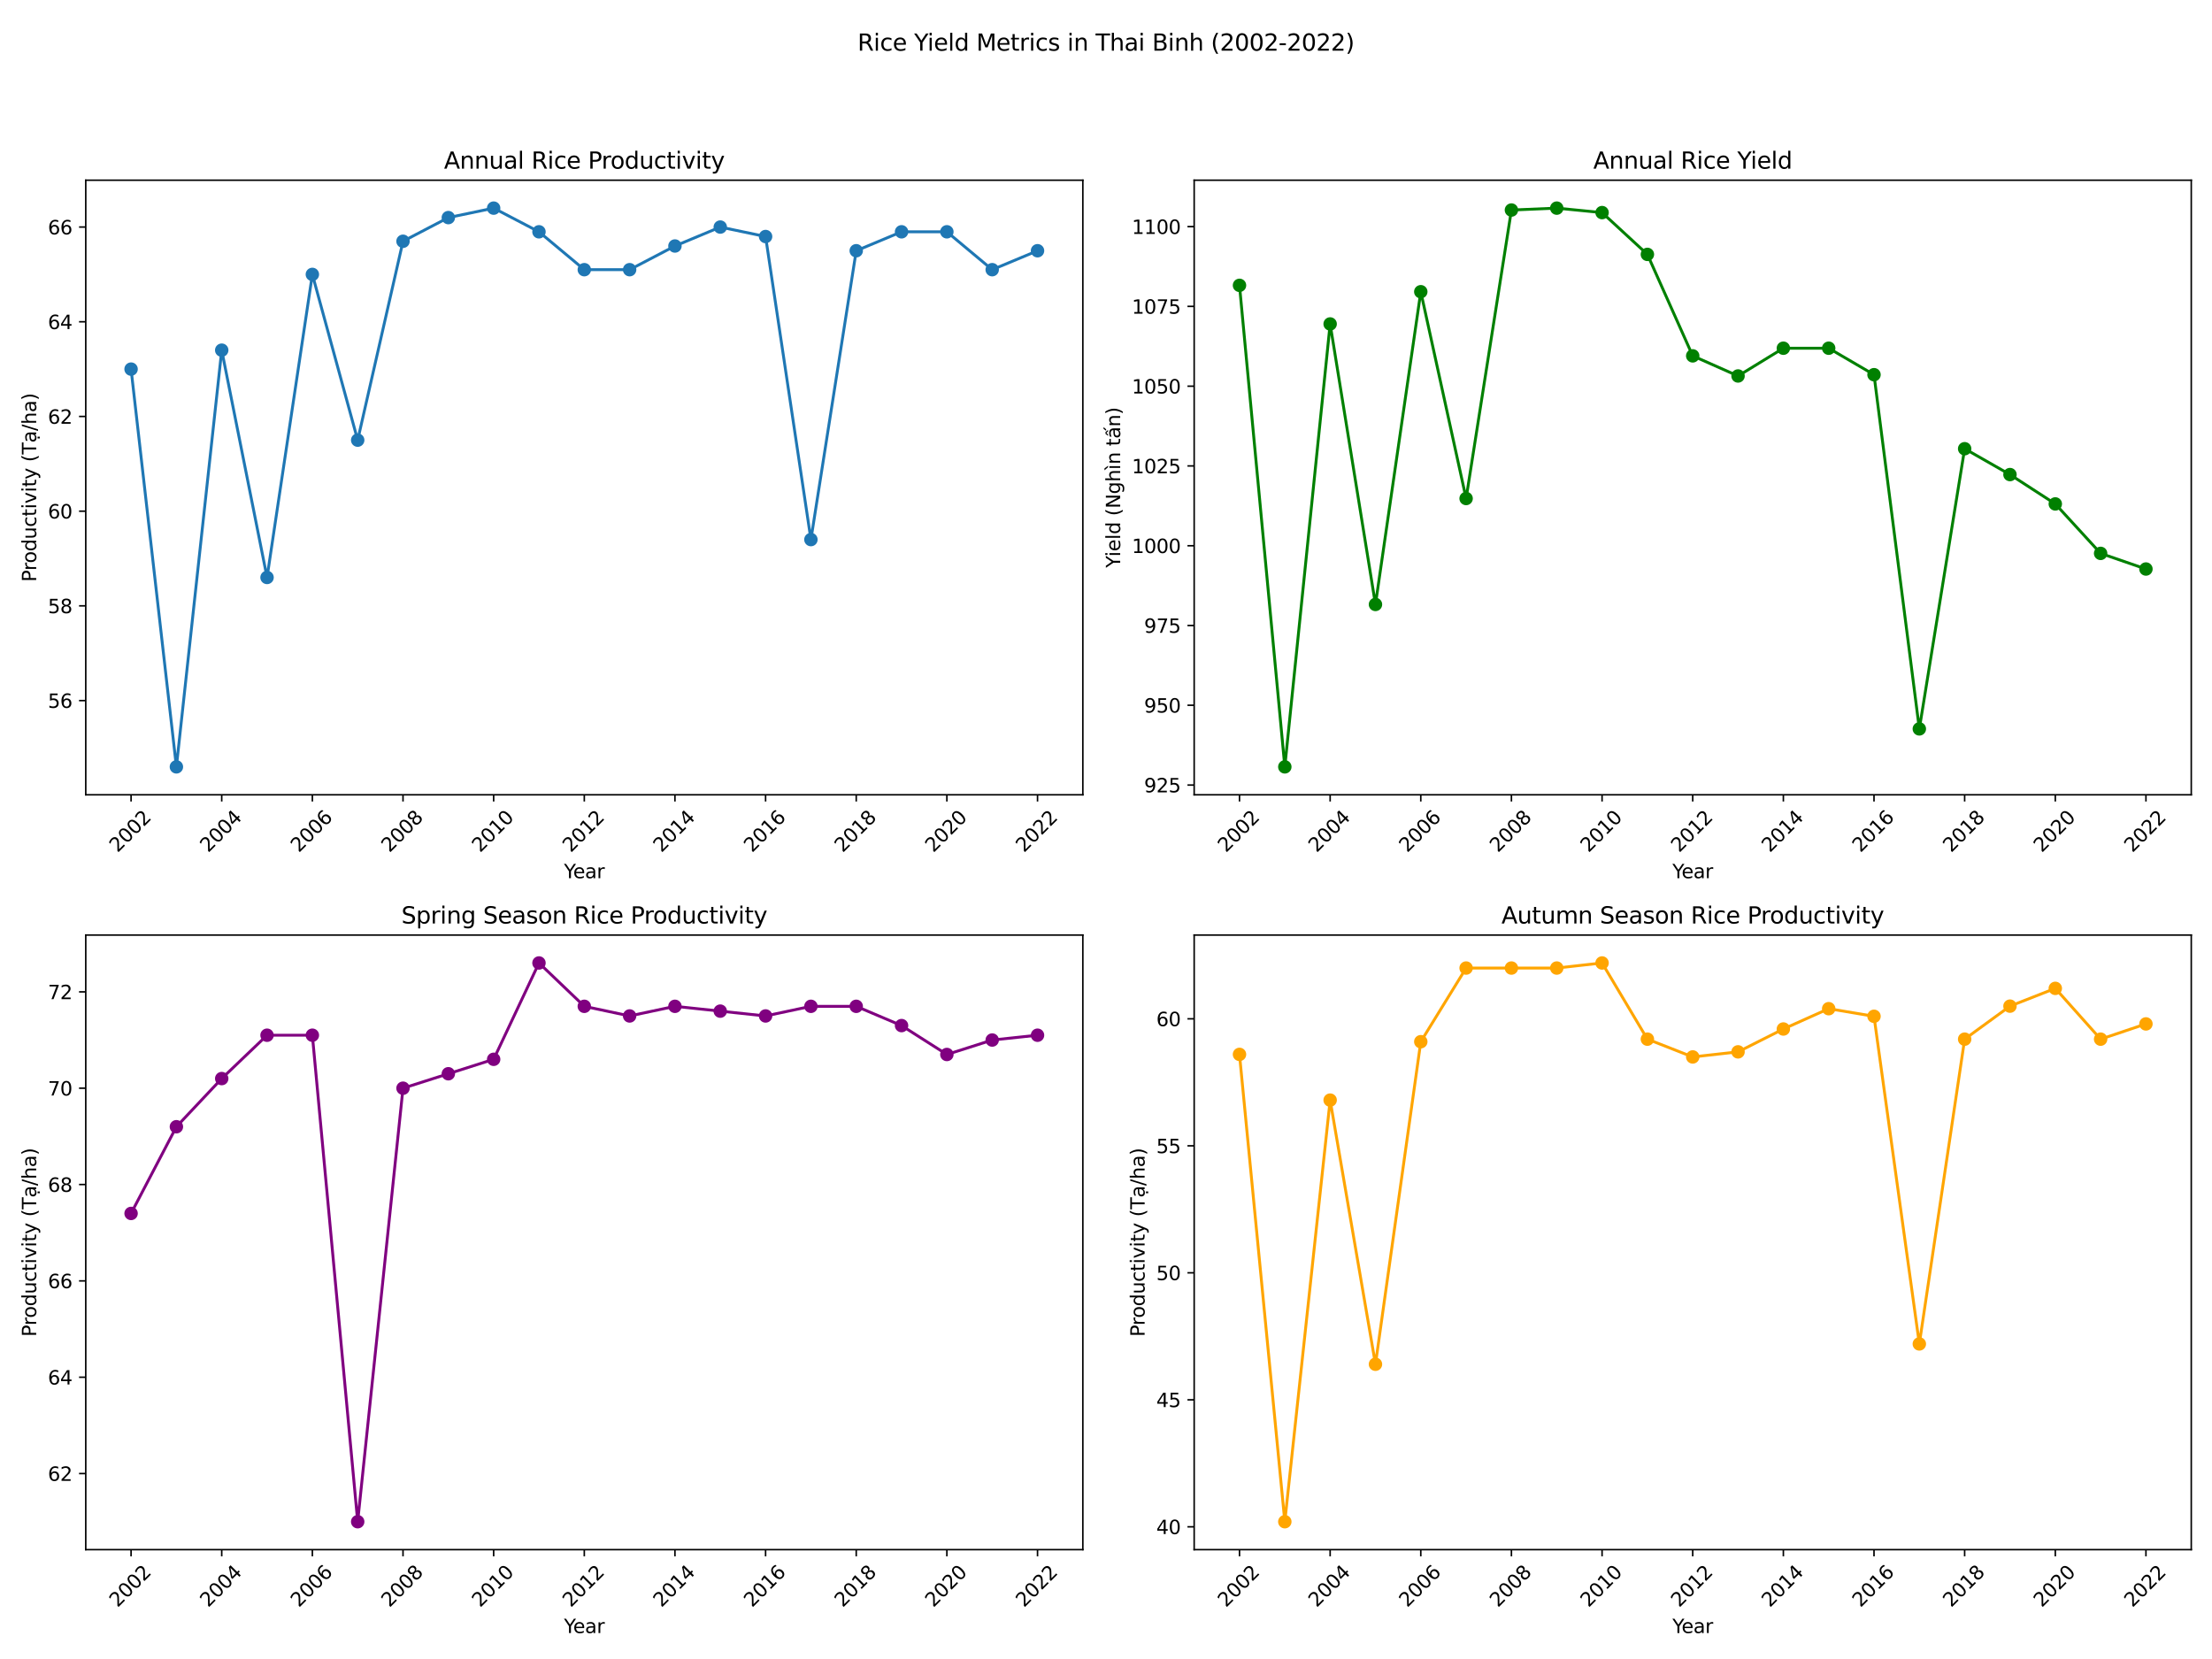 <?xml version="1.0" encoding="utf-8" standalone="no"?>
<!DOCTYPE svg PUBLIC "-//W3C//DTD SVG 1.1//EN"
  "http://www.w3.org/Graphics/SVG/1.1/DTD/svg11.dtd">
<svg xmlns:xlink="http://www.w3.org/1999/xlink" width="1152pt" height="864pt" viewBox="0 0 1152 864" xmlns="http://www.w3.org/2000/svg" version="1.1">
 <defs>
  <style type="text/css">*{stroke-linejoin: round; stroke-linecap: butt}</style>
 </defs>
 <g id="figure_1">
  <g id="patch_1">
   <path d="M 0 864 
L 1152 864 
L 1152 0 
L 0 0 
z
" style="fill: #ffffff"/>
  </g>
  <g id="axes_1">
   <g id="patch_2">
    <path d="M 44.66 413.926 
L 563.94 413.926 
L 563.94 93.84 
L 44.66 93.84 
z
" style="fill: #ffffff"/>
   </g>
   <g id="matplotlib.axis_1">
    <g id="xtick_1">
     <g id="line2d_1">
      <defs>
       <path id="m516bbfa93d" d="M 0 0 
L 0 3.5 
" style="stroke: #000000; stroke-width: 0.8"/>
      </defs>
      <g>
       <use xlink:href="#m516bbfa93d" x="68.264" y="413.926" style="stroke: #000000; stroke-width: 0.8"/>
      </g>
     </g>
     <g id="text_1">
      <!-- 2002 -->
      <g transform="translate(61.217 444.295) rotate(-45) scale(0.1 -0.1)">
       <defs>
        <path id="DejaVuSans-32" d="M 1228 531 
L 3431 531 
L 3431 0 
L 469 0 
L 469 531 
Q 828 903 1448 1529 
Q 2069 2156 2228 2338 
Q 2531 2678 2651 2914 
Q 2772 3150 2772 3378 
Q 2772 3750 2511 3984 
Q 2250 4219 1831 4219 
Q 1534 4219 1204 4116 
Q 875 4013 500 3803 
L 500 4441 
Q 881 4594 1212 4672 
Q 1544 4750 1819 4750 
Q 2544 4750 2975 4387 
Q 3406 4025 3406 3419 
Q 3406 3131 3298 2873 
Q 3191 2616 2906 2266 
Q 2828 2175 2409 1742 
Q 1991 1309 1228 531 
z
" transform="scale(0.016)"/>
        <path id="DejaVuSans-30" d="M 2034 4250 
Q 1547 4250 1301 3770 
Q 1056 3291 1056 2328 
Q 1056 1369 1301 889 
Q 1547 409 2034 409 
Q 2525 409 2770 889 
Q 3016 1369 3016 2328 
Q 3016 3291 2770 3770 
Q 2525 4250 2034 4250 
z
M 2034 4750 
Q 2819 4750 3233 4129 
Q 3647 3509 3647 2328 
Q 3647 1150 3233 529 
Q 2819 -91 2034 -91 
Q 1250 -91 836 529 
Q 422 1150 422 2328 
Q 422 3509 836 4129 
Q 1250 4750 2034 4750 
z
" transform="scale(0.016)"/>
       </defs>
       <use xlink:href="#DejaVuSans-32"/>
       <use xlink:href="#DejaVuSans-30" x="63.623"/>
       <use xlink:href="#DejaVuSans-30" x="127.246"/>
       <use xlink:href="#DejaVuSans-32" x="190.869"/>
      </g>
     </g>
    </g>
    <g id="xtick_2">
     <g id="line2d_2">
      <g>
       <use xlink:href="#m516bbfa93d" x="115.471" y="413.926" style="stroke: #000000; stroke-width: 0.8"/>
      </g>
     </g>
     <g id="text_2">
      <!-- 2004 -->
      <g transform="translate(108.424 444.295) rotate(-45) scale(0.1 -0.1)">
       <defs>
        <path id="DejaVuSans-34" d="M 2419 4116 
L 825 1625 
L 2419 1625 
L 2419 4116 
z
M 2253 4666 
L 3047 4666 
L 3047 1625 
L 3713 1625 
L 3713 1100 
L 3047 1100 
L 3047 0 
L 2419 0 
L 2419 1100 
L 313 1100 
L 313 1709 
L 2253 4666 
z
" transform="scale(0.016)"/>
       </defs>
       <use xlink:href="#DejaVuSans-32"/>
       <use xlink:href="#DejaVuSans-30" x="63.623"/>
       <use xlink:href="#DejaVuSans-30" x="127.246"/>
       <use xlink:href="#DejaVuSans-34" x="190.869"/>
      </g>
     </g>
    </g>
    <g id="xtick_3">
     <g id="line2d_3">
      <g>
       <use xlink:href="#m516bbfa93d" x="162.678" y="413.926" style="stroke: #000000; stroke-width: 0.8"/>
      </g>
     </g>
     <g id="text_3">
      <!-- 2006 -->
      <g transform="translate(155.631 444.295) rotate(-45) scale(0.1 -0.1)">
       <defs>
        <path id="DejaVuSans-36" d="M 2113 2584 
Q 1688 2584 1439 2293 
Q 1191 2003 1191 1497 
Q 1191 994 1439 701 
Q 1688 409 2113 409 
Q 2538 409 2786 701 
Q 3034 994 3034 1497 
Q 3034 2003 2786 2293 
Q 2538 2584 2113 2584 
z
M 3366 4563 
L 3366 3988 
Q 3128 4100 2886 4159 
Q 2644 4219 2406 4219 
Q 1781 4219 1451 3797 
Q 1122 3375 1075 2522 
Q 1259 2794 1537 2939 
Q 1816 3084 2150 3084 
Q 2853 3084 3261 2657 
Q 3669 2231 3669 1497 
Q 3669 778 3244 343 
Q 2819 -91 2113 -91 
Q 1303 -91 875 529 
Q 447 1150 447 2328 
Q 447 3434 972 4092 
Q 1497 4750 2381 4750 
Q 2619 4750 2861 4703 
Q 3103 4656 3366 4563 
z
" transform="scale(0.016)"/>
       </defs>
       <use xlink:href="#DejaVuSans-32"/>
       <use xlink:href="#DejaVuSans-30" x="63.623"/>
       <use xlink:href="#DejaVuSans-30" x="127.246"/>
       <use xlink:href="#DejaVuSans-36" x="190.869"/>
      </g>
     </g>
    </g>
    <g id="xtick_4">
     <g id="line2d_4">
      <g>
       <use xlink:href="#m516bbfa93d" x="209.885" y="413.926" style="stroke: #000000; stroke-width: 0.8"/>
      </g>
     </g>
     <g id="text_4">
      <!-- 2008 -->
      <g transform="translate(202.839 444.295) rotate(-45) scale(0.1 -0.1)">
       <defs>
        <path id="DejaVuSans-38" d="M 2034 2216 
Q 1584 2216 1326 1975 
Q 1069 1734 1069 1313 
Q 1069 891 1326 650 
Q 1584 409 2034 409 
Q 2484 409 2743 651 
Q 3003 894 3003 1313 
Q 3003 1734 2745 1975 
Q 2488 2216 2034 2216 
z
M 1403 2484 
Q 997 2584 770 2862 
Q 544 3141 544 3541 
Q 544 4100 942 4425 
Q 1341 4750 2034 4750 
Q 2731 4750 3128 4425 
Q 3525 4100 3525 3541 
Q 3525 3141 3298 2862 
Q 3072 2584 2669 2484 
Q 3125 2378 3379 2068 
Q 3634 1759 3634 1313 
Q 3634 634 3220 271 
Q 2806 -91 2034 -91 
Q 1263 -91 848 271 
Q 434 634 434 1313 
Q 434 1759 690 2068 
Q 947 2378 1403 2484 
z
M 1172 3481 
Q 1172 3119 1398 2916 
Q 1625 2713 2034 2713 
Q 2441 2713 2670 2916 
Q 2900 3119 2900 3481 
Q 2900 3844 2670 4047 
Q 2441 4250 2034 4250 
Q 1625 4250 1398 4047 
Q 1172 3844 1172 3481 
z
" transform="scale(0.016)"/>
       </defs>
       <use xlink:href="#DejaVuSans-32"/>
       <use xlink:href="#DejaVuSans-30" x="63.623"/>
       <use xlink:href="#DejaVuSans-30" x="127.246"/>
       <use xlink:href="#DejaVuSans-38" x="190.869"/>
      </g>
     </g>
    </g>
    <g id="xtick_5">
     <g id="line2d_5">
      <g>
       <use xlink:href="#m516bbfa93d" x="257.093" y="413.926" style="stroke: #000000; stroke-width: 0.8"/>
      </g>
     </g>
     <g id="text_5">
      <!-- 2010 -->
      <g transform="translate(250.046 444.295) rotate(-45) scale(0.1 -0.1)">
       <defs>
        <path id="DejaVuSans-31" d="M 794 531 
L 1825 531 
L 1825 4091 
L 703 3866 
L 703 4441 
L 1819 4666 
L 2450 4666 
L 2450 531 
L 3481 531 
L 3481 0 
L 794 0 
L 794 531 
z
" transform="scale(0.016)"/>
       </defs>
       <use xlink:href="#DejaVuSans-32"/>
       <use xlink:href="#DejaVuSans-30" x="63.623"/>
       <use xlink:href="#DejaVuSans-31" x="127.246"/>
       <use xlink:href="#DejaVuSans-30" x="190.869"/>
      </g>
     </g>
    </g>
    <g id="xtick_6">
     <g id="line2d_6">
      <g>
       <use xlink:href="#m516bbfa93d" x="304.3" y="413.926" style="stroke: #000000; stroke-width: 0.8"/>
      </g>
     </g>
     <g id="text_6">
      <!-- 2012 -->
      <g transform="translate(297.253 444.295) rotate(-45) scale(0.1 -0.1)">
       <use xlink:href="#DejaVuSans-32"/>
       <use xlink:href="#DejaVuSans-30" x="63.623"/>
       <use xlink:href="#DejaVuSans-31" x="127.246"/>
       <use xlink:href="#DejaVuSans-32" x="190.869"/>
      </g>
     </g>
    </g>
    <g id="xtick_7">
     <g id="line2d_7">
      <g>
       <use xlink:href="#m516bbfa93d" x="351.507" y="413.926" style="stroke: #000000; stroke-width: 0.8"/>
      </g>
     </g>
     <g id="text_7">
      <!-- 2014 -->
      <g transform="translate(344.461 444.295) rotate(-45) scale(0.1 -0.1)">
       <use xlink:href="#DejaVuSans-32"/>
       <use xlink:href="#DejaVuSans-30" x="63.623"/>
       <use xlink:href="#DejaVuSans-31" x="127.246"/>
       <use xlink:href="#DejaVuSans-34" x="190.869"/>
      </g>
     </g>
    </g>
    <g id="xtick_8">
     <g id="line2d_8">
      <g>
       <use xlink:href="#m516bbfa93d" x="398.715" y="413.926" style="stroke: #000000; stroke-width: 0.8"/>
      </g>
     </g>
     <g id="text_8">
      <!-- 2016 -->
      <g transform="translate(391.668 444.295) rotate(-45) scale(0.1 -0.1)">
       <use xlink:href="#DejaVuSans-32"/>
       <use xlink:href="#DejaVuSans-30" x="63.623"/>
       <use xlink:href="#DejaVuSans-31" x="127.246"/>
       <use xlink:href="#DejaVuSans-36" x="190.869"/>
      </g>
     </g>
    </g>
    <g id="xtick_9">
     <g id="line2d_9">
      <g>
       <use xlink:href="#m516bbfa93d" x="445.922" y="413.926" style="stroke: #000000; stroke-width: 0.8"/>
      </g>
     </g>
     <g id="text_9">
      <!-- 2018 -->
      <g transform="translate(438.875 444.295) rotate(-45) scale(0.1 -0.1)">
       <use xlink:href="#DejaVuSans-32"/>
       <use xlink:href="#DejaVuSans-30" x="63.623"/>
       <use xlink:href="#DejaVuSans-31" x="127.246"/>
       <use xlink:href="#DejaVuSans-38" x="190.869"/>
      </g>
     </g>
    </g>
    <g id="xtick_10">
     <g id="line2d_10">
      <g>
       <use xlink:href="#m516bbfa93d" x="493.129" y="413.926" style="stroke: #000000; stroke-width: 0.8"/>
      </g>
     </g>
     <g id="text_10">
      <!-- 2020 -->
      <g transform="translate(486.082 444.295) rotate(-45) scale(0.1 -0.1)">
       <use xlink:href="#DejaVuSans-32"/>
       <use xlink:href="#DejaVuSans-30" x="63.623"/>
       <use xlink:href="#DejaVuSans-32" x="127.246"/>
       <use xlink:href="#DejaVuSans-30" x="190.869"/>
      </g>
     </g>
    </g>
    <g id="xtick_11">
     <g id="line2d_11">
      <g>
       <use xlink:href="#m516bbfa93d" x="540.336" y="413.926" style="stroke: #000000; stroke-width: 0.8"/>
      </g>
     </g>
     <g id="text_11">
      <!-- 2022 -->
      <g transform="translate(533.29 444.295) rotate(-45) scale(0.1 -0.1)">
       <use xlink:href="#DejaVuSans-32"/>
       <use xlink:href="#DejaVuSans-30" x="63.623"/>
       <use xlink:href="#DejaVuSans-32" x="127.246"/>
       <use xlink:href="#DejaVuSans-32" x="190.869"/>
      </g>
     </g>
    </g>
    <g id="text_12">
     <!-- Year -->
     <g transform="translate(293.712 457.364) scale(0.1 -0.1)">
      <defs>
       <path id="DejaVuSans-59" d="M -13 4666 
L 666 4666 
L 1959 2747 
L 3244 4666 
L 3922 4666 
L 2272 2222 
L 2272 0 
L 1638 0 
L 1638 2222 
L -13 4666 
z
" transform="scale(0.016)"/>
       <path id="DejaVuSans-65" d="M 3597 1894 
L 3597 1613 
L 953 1613 
Q 991 1019 1311 708 
Q 1631 397 2203 397 
Q 2534 397 2845 478 
Q 3156 559 3463 722 
L 3463 178 
Q 3153 47 2828 -22 
Q 2503 -91 2169 -91 
Q 1331 -91 842 396 
Q 353 884 353 1716 
Q 353 2575 817 3079 
Q 1281 3584 2069 3584 
Q 2775 3584 3186 3129 
Q 3597 2675 3597 1894 
z
M 3022 2063 
Q 3016 2534 2758 2815 
Q 2500 3097 2075 3097 
Q 1594 3097 1305 2825 
Q 1016 2553 972 2059 
L 3022 2063 
z
" transform="scale(0.016)"/>
       <path id="DejaVuSans-61" d="M 2194 1759 
Q 1497 1759 1228 1600 
Q 959 1441 959 1056 
Q 959 750 1161 570 
Q 1363 391 1709 391 
Q 2188 391 2477 730 
Q 2766 1069 2766 1631 
L 2766 1759 
L 2194 1759 
z
M 3341 1997 
L 3341 0 
L 2766 0 
L 2766 531 
Q 2569 213 2275 61 
Q 1981 -91 1556 -91 
Q 1019 -91 701 211 
Q 384 513 384 1019 
Q 384 1609 779 1909 
Q 1175 2209 1959 2209 
L 2766 2209 
L 2766 2266 
Q 2766 2663 2505 2880 
Q 2244 3097 1772 3097 
Q 1472 3097 1187 3025 
Q 903 2953 641 2809 
L 641 3341 
Q 956 3463 1253 3523 
Q 1550 3584 1831 3584 
Q 2591 3584 2966 3190 
Q 3341 2797 3341 1997 
z
" transform="scale(0.016)"/>
       <path id="DejaVuSans-72" d="M 2631 2963 
Q 2534 3019 2420 3045 
Q 2306 3072 2169 3072 
Q 1681 3072 1420 2755 
Q 1159 2438 1159 1844 
L 1159 0 
L 581 0 
L 581 3500 
L 1159 3500 
L 1159 2956 
Q 1341 3275 1631 3429 
Q 1922 3584 2338 3584 
Q 2397 3584 2469 3576 
Q 2541 3569 2628 3553 
L 2631 2963 
z
" transform="scale(0.016)"/>
      </defs>
      <use xlink:href="#DejaVuSans-59"/>
      <use xlink:href="#DejaVuSans-65" x="47.834"/>
      <use xlink:href="#DejaVuSans-61" x="109.357"/>
      <use xlink:href="#DejaVuSans-72" x="170.637"/>
     </g>
    </g>
   </g>
   <g id="matplotlib.axis_2">
    <g id="ytick_1">
     <g id="line2d_12">
      <defs>
       <path id="mea7093a10a" d="M 0 0 
L -3.5 0 
" style="stroke: #000000; stroke-width: 0.8"/>
      </defs>
      <g>
       <use xlink:href="#mea7093a10a" x="44.66" y="364.853" style="stroke: #000000; stroke-width: 0.8"/>
      </g>
     </g>
     <g id="text_13">
      <!-- 56 -->
      <g transform="translate(24.935 368.652) scale(0.1 -0.1)">
       <defs>
        <path id="DejaVuSans-35" d="M 691 4666 
L 3169 4666 
L 3169 4134 
L 1269 4134 
L 1269 2991 
Q 1406 3038 1543 3061 
Q 1681 3084 1819 3084 
Q 2600 3084 3056 2656 
Q 3513 2228 3513 1497 
Q 3513 744 3044 326 
Q 2575 -91 1722 -91 
Q 1428 -91 1123 -41 
Q 819 9 494 109 
L 494 744 
Q 775 591 1075 516 
Q 1375 441 1709 441 
Q 2250 441 2565 725 
Q 2881 1009 2881 1497 
Q 2881 1984 2565 2268 
Q 2250 2553 1709 2553 
Q 1456 2553 1204 2497 
Q 953 2441 691 2322 
L 691 4666 
z
" transform="scale(0.016)"/>
       </defs>
       <use xlink:href="#DejaVuSans-35"/>
       <use xlink:href="#DejaVuSans-36" x="63.623"/>
      </g>
     </g>
    </g>
    <g id="ytick_2">
     <g id="line2d_13">
      <g>
       <use xlink:href="#mea7093a10a" x="44.66" y="315.533" style="stroke: #000000; stroke-width: 0.8"/>
      </g>
     </g>
     <g id="text_14">
      <!-- 58 -->
      <g transform="translate(24.935 319.332) scale(0.1 -0.1)">
       <use xlink:href="#DejaVuSans-35"/>
       <use xlink:href="#DejaVuSans-38" x="63.623"/>
      </g>
     </g>
    </g>
    <g id="ytick_3">
     <g id="line2d_14">
      <g>
       <use xlink:href="#mea7093a10a" x="44.66" y="266.213" style="stroke: #000000; stroke-width: 0.8"/>
      </g>
     </g>
     <g id="text_15">
      <!-- 60 -->
      <g transform="translate(24.935 270.012) scale(0.1 -0.1)">
       <use xlink:href="#DejaVuSans-36"/>
       <use xlink:href="#DejaVuSans-30" x="63.623"/>
      </g>
     </g>
    </g>
    <g id="ytick_4">
     <g id="line2d_15">
      <g>
       <use xlink:href="#mea7093a10a" x="44.66" y="216.893" style="stroke: #000000; stroke-width: 0.8"/>
      </g>
     </g>
     <g id="text_16">
      <!-- 62 -->
      <g transform="translate(24.935 220.692) scale(0.1 -0.1)">
       <use xlink:href="#DejaVuSans-36"/>
       <use xlink:href="#DejaVuSans-32" x="63.623"/>
      </g>
     </g>
    </g>
    <g id="ytick_5">
     <g id="line2d_16">
      <g>
       <use xlink:href="#mea7093a10a" x="44.66" y="167.573" style="stroke: #000000; stroke-width: 0.8"/>
      </g>
     </g>
     <g id="text_17">
      <!-- 64 -->
      <g transform="translate(24.935 171.372) scale(0.1 -0.1)">
       <use xlink:href="#DejaVuSans-36"/>
       <use xlink:href="#DejaVuSans-34" x="63.623"/>
      </g>
     </g>
    </g>
    <g id="ytick_6">
     <g id="line2d_17">
      <g>
       <use xlink:href="#mea7093a10a" x="44.66" y="118.253" style="stroke: #000000; stroke-width: 0.8"/>
      </g>
     </g>
     <g id="text_18">
      <!-- 66 -->
      <g transform="translate(24.935 122.053) scale(0.1 -0.1)">
       <use xlink:href="#DejaVuSans-36"/>
       <use xlink:href="#DejaVuSans-36" x="63.623"/>
      </g>
     </g>
    </g>
    <g id="text_19">
     <!-- Productivity (Tạ/ha) -->
     <g transform="translate(18.855 303.048) rotate(-90) scale(0.1 -0.1)">
      <defs>
       <path id="DejaVuSans-50" d="M 1259 4147 
L 1259 2394 
L 2053 2394 
Q 2494 2394 2734 2622 
Q 2975 2850 2975 3272 
Q 2975 3691 2734 3919 
Q 2494 4147 2053 4147 
L 1259 4147 
z
M 628 4666 
L 2053 4666 
Q 2838 4666 3239 4311 
Q 3641 3956 3641 3272 
Q 3641 2581 3239 2228 
Q 2838 1875 2053 1875 
L 1259 1875 
L 1259 0 
L 628 0 
L 628 4666 
z
" transform="scale(0.016)"/>
       <path id="DejaVuSans-6f" d="M 1959 3097 
Q 1497 3097 1228 2736 
Q 959 2375 959 1747 
Q 959 1119 1226 758 
Q 1494 397 1959 397 
Q 2419 397 2687 759 
Q 2956 1122 2956 1747 
Q 2956 2369 2687 2733 
Q 2419 3097 1959 3097 
z
M 1959 3584 
Q 2709 3584 3137 3096 
Q 3566 2609 3566 1747 
Q 3566 888 3137 398 
Q 2709 -91 1959 -91 
Q 1206 -91 779 398 
Q 353 888 353 1747 
Q 353 2609 779 3096 
Q 1206 3584 1959 3584 
z
" transform="scale(0.016)"/>
       <path id="DejaVuSans-64" d="M 2906 2969 
L 2906 4863 
L 3481 4863 
L 3481 0 
L 2906 0 
L 2906 525 
Q 2725 213 2448 61 
Q 2172 -91 1784 -91 
Q 1150 -91 751 415 
Q 353 922 353 1747 
Q 353 2572 751 3078 
Q 1150 3584 1784 3584 
Q 2172 3584 2448 3432 
Q 2725 3281 2906 2969 
z
M 947 1747 
Q 947 1113 1208 752 
Q 1469 391 1925 391 
Q 2381 391 2643 752 
Q 2906 1113 2906 1747 
Q 2906 2381 2643 2742 
Q 2381 3103 1925 3103 
Q 1469 3103 1208 2742 
Q 947 2381 947 1747 
z
" transform="scale(0.016)"/>
       <path id="DejaVuSans-75" d="M 544 1381 
L 544 3500 
L 1119 3500 
L 1119 1403 
Q 1119 906 1312 657 
Q 1506 409 1894 409 
Q 2359 409 2629 706 
Q 2900 1003 2900 1516 
L 2900 3500 
L 3475 3500 
L 3475 0 
L 2900 0 
L 2900 538 
Q 2691 219 2414 64 
Q 2138 -91 1772 -91 
Q 1169 -91 856 284 
Q 544 659 544 1381 
z
M 1991 3584 
L 1991 3584 
z
" transform="scale(0.016)"/>
       <path id="DejaVuSans-63" d="M 3122 3366 
L 3122 2828 
Q 2878 2963 2633 3030 
Q 2388 3097 2138 3097 
Q 1578 3097 1268 2742 
Q 959 2388 959 1747 
Q 959 1106 1268 751 
Q 1578 397 2138 397 
Q 2388 397 2633 464 
Q 2878 531 3122 666 
L 3122 134 
Q 2881 22 2623 -34 
Q 2366 -91 2075 -91 
Q 1284 -91 818 406 
Q 353 903 353 1747 
Q 353 2603 823 3093 
Q 1294 3584 2113 3584 
Q 2378 3584 2631 3529 
Q 2884 3475 3122 3366 
z
" transform="scale(0.016)"/>
       <path id="DejaVuSans-74" d="M 1172 4494 
L 1172 3500 
L 2356 3500 
L 2356 3053 
L 1172 3053 
L 1172 1153 
Q 1172 725 1289 603 
Q 1406 481 1766 481 
L 2356 481 
L 2356 0 
L 1766 0 
Q 1100 0 847 248 
Q 594 497 594 1153 
L 594 3053 
L 172 3053 
L 172 3500 
L 594 3500 
L 594 4494 
L 1172 4494 
z
" transform="scale(0.016)"/>
       <path id="DejaVuSans-69" d="M 603 3500 
L 1178 3500 
L 1178 0 
L 603 0 
L 603 3500 
z
M 603 4863 
L 1178 4863 
L 1178 4134 
L 603 4134 
L 603 4863 
z
" transform="scale(0.016)"/>
       <path id="DejaVuSans-76" d="M 191 3500 
L 800 3500 
L 1894 563 
L 2988 3500 
L 3597 3500 
L 2284 0 
L 1503 0 
L 191 3500 
z
" transform="scale(0.016)"/>
       <path id="DejaVuSans-79" d="M 2059 -325 
Q 1816 -950 1584 -1140 
Q 1353 -1331 966 -1331 
L 506 -1331 
L 506 -850 
L 844 -850 
Q 1081 -850 1212 -737 
Q 1344 -625 1503 -206 
L 1606 56 
L 191 3500 
L 800 3500 
L 1894 763 
L 2988 3500 
L 3597 3500 
L 2059 -325 
z
" transform="scale(0.016)"/>
       <path id="DejaVuSans-20" transform="scale(0.016)"/>
       <path id="DejaVuSans-28" d="M 1984 4856 
Q 1566 4138 1362 3434 
Q 1159 2731 1159 2009 
Q 1159 1288 1364 580 
Q 1569 -128 1984 -844 
L 1484 -844 
Q 1016 -109 783 600 
Q 550 1309 550 2009 
Q 550 2706 781 3412 
Q 1013 4119 1484 4856 
L 1984 4856 
z
" transform="scale(0.016)"/>
       <path id="DejaVuSans-54" d="M -19 4666 
L 3928 4666 
L 3928 4134 
L 2272 4134 
L 2272 0 
L 1638 0 
L 1638 4134 
L -19 4134 
L -19 4666 
z
" transform="scale(0.016)"/>
       <path id="DejaVuSans-1ea1" d="M 1410 -441 
L 1985 -441 
L 1985 -1172 
L 1410 -1172 
L 1410 -441 
z
M 2194 1759 
Q 1497 1759 1228 1600 
Q 959 1441 959 1056 
Q 959 750 1161 570 
Q 1363 391 1709 391 
Q 2188 391 2477 730 
Q 2766 1069 2766 1631 
L 2766 1759 
L 2194 1759 
z
M 3341 1997 
L 3341 0 
L 2766 0 
L 2766 531 
Q 2569 213 2275 61 
Q 1981 -91 1556 -91 
Q 1019 -91 701 211 
Q 384 513 384 1019 
Q 384 1609 779 1909 
Q 1175 2209 1959 2209 
L 2766 2209 
L 2766 2266 
Q 2766 2663 2505 2880 
Q 2244 3097 1772 3097 
Q 1472 3097 1187 3025 
Q 903 2953 641 2809 
L 641 3341 
Q 956 3463 1253 3523 
Q 1550 3584 1831 3584 
Q 2591 3584 2966 3190 
Q 3341 2797 3341 1997 
z
" transform="scale(0.016)"/>
       <path id="DejaVuSans-2f" d="M 1625 4666 
L 2156 4666 
L 531 -594 
L 0 -594 
L 1625 4666 
z
" transform="scale(0.016)"/>
       <path id="DejaVuSans-68" d="M 3513 2113 
L 3513 0 
L 2938 0 
L 2938 2094 
Q 2938 2591 2744 2837 
Q 2550 3084 2163 3084 
Q 1697 3084 1428 2787 
Q 1159 2491 1159 1978 
L 1159 0 
L 581 0 
L 581 4863 
L 1159 4863 
L 1159 2956 
Q 1366 3272 1645 3428 
Q 1925 3584 2291 3584 
Q 2894 3584 3203 3211 
Q 3513 2838 3513 2113 
z
" transform="scale(0.016)"/>
       <path id="DejaVuSans-29" d="M 513 4856 
L 1013 4856 
Q 1481 4119 1714 3412 
Q 1947 2706 1947 2009 
Q 1947 1309 1714 600 
Q 1481 -109 1013 -844 
L 513 -844 
Q 928 -128 1133 580 
Q 1338 1288 1338 2009 
Q 1338 2731 1133 3434 
Q 928 4138 513 4856 
z
" transform="scale(0.016)"/>
      </defs>
      <use xlink:href="#DejaVuSans-50"/>
      <use xlink:href="#DejaVuSans-72" x="58.553"/>
      <use xlink:href="#DejaVuSans-6f" x="97.416"/>
      <use xlink:href="#DejaVuSans-64" x="158.598"/>
      <use xlink:href="#DejaVuSans-75" x="222.074"/>
      <use xlink:href="#DejaVuSans-63" x="285.453"/>
      <use xlink:href="#DejaVuSans-74" x="340.434"/>
      <use xlink:href="#DejaVuSans-69" x="379.643"/>
      <use xlink:href="#DejaVuSans-76" x="407.426"/>
      <use xlink:href="#DejaVuSans-69" x="466.605"/>
      <use xlink:href="#DejaVuSans-74" x="494.389"/>
      <use xlink:href="#DejaVuSans-79" x="533.598"/>
      <use xlink:href="#DejaVuSans-20" x="592.777"/>
      <use xlink:href="#DejaVuSans-28" x="624.564"/>
      <use xlink:href="#DejaVuSans-54" x="663.578"/>
      <use xlink:href="#DejaVuSans-1ea1" x="724.662"/>
      <use xlink:href="#DejaVuSans-2f" x="785.941"/>
      <use xlink:href="#DejaVuSans-68" x="819.633"/>
      <use xlink:href="#DejaVuSans-61" x="883.012"/>
      <use xlink:href="#DejaVuSans-29" x="944.291"/>
     </g>
    </g>
   </g>
   <g id="line2d_18">
    <path d="M 68.264 192.233 
L 91.867 399.377 
L 115.471 182.369 
L 139.075 300.737 
L 162.678 142.913 
L 186.282 229.223 
L 209.885 125.651 
L 233.489 113.321 
L 257.093 108.389 
L 280.696 120.719 
L 304.3 140.447 
L 327.904 140.447 
L 351.507 128.117 
L 375.111 118.253 
L 398.715 123.185 
L 422.318 281.009 
L 445.922 130.583 
L 469.525 120.719 
L 493.129 120.719 
L 516.733 140.447 
L 540.336 130.583 
" clip-path="url(#p51c74c2ece)" style="fill: none; stroke: #1f77b4; stroke-width: 1.5; stroke-linecap: square"/>
    <defs>
     <path id="me2bc298d06" d="M 0 3 
C 0.796 3 1.559 2.684 2.121 2.121 
C 2.684 1.559 3 0.796 3 0 
C 3 -0.796 2.684 -1.559 2.121 -2.121 
C 1.559 -2.684 0.796 -3 0 -3 
C -0.796 -3 -1.559 -2.684 -2.121 -2.121 
C -2.684 -1.559 -3 -0.796 -3 0 
C -3 0.796 -2.684 1.559 -2.121 2.121 
C -1.559 2.684 -0.796 3 0 3 
z
" style="stroke: #1f77b4"/>
    </defs>
    <g clip-path="url(#p51c74c2ece)">
     <use xlink:href="#me2bc298d06" x="68.264" y="192.233" style="fill: #1f77b4; stroke: #1f77b4"/>
     <use xlink:href="#me2bc298d06" x="91.867" y="399.377" style="fill: #1f77b4; stroke: #1f77b4"/>
     <use xlink:href="#me2bc298d06" x="115.471" y="182.369" style="fill: #1f77b4; stroke: #1f77b4"/>
     <use xlink:href="#me2bc298d06" x="139.075" y="300.737" style="fill: #1f77b4; stroke: #1f77b4"/>
     <use xlink:href="#me2bc298d06" x="162.678" y="142.913" style="fill: #1f77b4; stroke: #1f77b4"/>
     <use xlink:href="#me2bc298d06" x="186.282" y="229.223" style="fill: #1f77b4; stroke: #1f77b4"/>
     <use xlink:href="#me2bc298d06" x="209.885" y="125.651" style="fill: #1f77b4; stroke: #1f77b4"/>
     <use xlink:href="#me2bc298d06" x="233.489" y="113.321" style="fill: #1f77b4; stroke: #1f77b4"/>
     <use xlink:href="#me2bc298d06" x="257.093" y="108.389" style="fill: #1f77b4; stroke: #1f77b4"/>
     <use xlink:href="#me2bc298d06" x="280.696" y="120.719" style="fill: #1f77b4; stroke: #1f77b4"/>
     <use xlink:href="#me2bc298d06" x="304.3" y="140.447" style="fill: #1f77b4; stroke: #1f77b4"/>
     <use xlink:href="#me2bc298d06" x="327.904" y="140.447" style="fill: #1f77b4; stroke: #1f77b4"/>
     <use xlink:href="#me2bc298d06" x="351.507" y="128.117" style="fill: #1f77b4; stroke: #1f77b4"/>
     <use xlink:href="#me2bc298d06" x="375.111" y="118.253" style="fill: #1f77b4; stroke: #1f77b4"/>
     <use xlink:href="#me2bc298d06" x="398.715" y="123.185" style="fill: #1f77b4; stroke: #1f77b4"/>
     <use xlink:href="#me2bc298d06" x="422.318" y="281.009" style="fill: #1f77b4; stroke: #1f77b4"/>
     <use xlink:href="#me2bc298d06" x="445.922" y="130.583" style="fill: #1f77b4; stroke: #1f77b4"/>
     <use xlink:href="#me2bc298d06" x="469.525" y="120.719" style="fill: #1f77b4; stroke: #1f77b4"/>
     <use xlink:href="#me2bc298d06" x="493.129" y="120.719" style="fill: #1f77b4; stroke: #1f77b4"/>
     <use xlink:href="#me2bc298d06" x="516.733" y="140.447" style="fill: #1f77b4; stroke: #1f77b4"/>
     <use xlink:href="#me2bc298d06" x="540.336" y="130.583" style="fill: #1f77b4; stroke: #1f77b4"/>
    </g>
   </g>
   <g id="patch_3">
    <path d="M 44.66 413.926 
L 44.66 93.84 
" style="fill: none; stroke: #000000; stroke-width: 0.8; stroke-linejoin: miter; stroke-linecap: square"/>
   </g>
   <g id="patch_4">
    <path d="M 563.94 413.926 
L 563.94 93.84 
" style="fill: none; stroke: #000000; stroke-width: 0.8; stroke-linejoin: miter; stroke-linecap: square"/>
   </g>
   <g id="patch_5">
    <path d="M 44.66 413.926 
L 563.94 413.926 
" style="fill: none; stroke: #000000; stroke-width: 0.8; stroke-linejoin: miter; stroke-linecap: square"/>
   </g>
   <g id="patch_6">
    <path d="M 44.66 93.84 
L 563.94 93.84 
" style="fill: none; stroke: #000000; stroke-width: 0.8; stroke-linejoin: miter; stroke-linecap: square"/>
   </g>
   <g id="text_20">
    <!-- Annual Rice Productivity -->
    <g transform="translate(231.237 87.84) scale(0.12 -0.12)">
     <defs>
      <path id="DejaVuSans-41" d="M 2188 4044 
L 1331 1722 
L 3047 1722 
L 2188 4044 
z
M 1831 4666 
L 2547 4666 
L 4325 0 
L 3669 0 
L 3244 1197 
L 1141 1197 
L 716 0 
L 50 0 
L 1831 4666 
z
" transform="scale(0.016)"/>
      <path id="DejaVuSans-6e" d="M 3513 2113 
L 3513 0 
L 2938 0 
L 2938 2094 
Q 2938 2591 2744 2837 
Q 2550 3084 2163 3084 
Q 1697 3084 1428 2787 
Q 1159 2491 1159 1978 
L 1159 0 
L 581 0 
L 581 3500 
L 1159 3500 
L 1159 2956 
Q 1366 3272 1645 3428 
Q 1925 3584 2291 3584 
Q 2894 3584 3203 3211 
Q 3513 2838 3513 2113 
z
" transform="scale(0.016)"/>
      <path id="DejaVuSans-6c" d="M 603 4863 
L 1178 4863 
L 1178 0 
L 603 0 
L 603 4863 
z
" transform="scale(0.016)"/>
      <path id="DejaVuSans-52" d="M 2841 2188 
Q 3044 2119 3236 1894 
Q 3428 1669 3622 1275 
L 4263 0 
L 3584 0 
L 2988 1197 
Q 2756 1666 2539 1819 
Q 2322 1972 1947 1972 
L 1259 1972 
L 1259 0 
L 628 0 
L 628 4666 
L 2053 4666 
Q 2853 4666 3247 4331 
Q 3641 3997 3641 3322 
Q 3641 2881 3436 2590 
Q 3231 2300 2841 2188 
z
M 1259 4147 
L 1259 2491 
L 2053 2491 
Q 2509 2491 2742 2702 
Q 2975 2913 2975 3322 
Q 2975 3731 2742 3939 
Q 2509 4147 2053 4147 
L 1259 4147 
z
" transform="scale(0.016)"/>
     </defs>
     <use xlink:href="#DejaVuSans-41"/>
     <use xlink:href="#DejaVuSans-6e" x="68.408"/>
     <use xlink:href="#DejaVuSans-6e" x="131.787"/>
     <use xlink:href="#DejaVuSans-75" x="195.166"/>
     <use xlink:href="#DejaVuSans-61" x="258.545"/>
     <use xlink:href="#DejaVuSans-6c" x="319.824"/>
     <use xlink:href="#DejaVuSans-20" x="347.607"/>
     <use xlink:href="#DejaVuSans-52" x="379.395"/>
     <use xlink:href="#DejaVuSans-69" x="448.877"/>
     <use xlink:href="#DejaVuSans-63" x="476.66"/>
     <use xlink:href="#DejaVuSans-65" x="531.641"/>
     <use xlink:href="#DejaVuSans-20" x="593.164"/>
     <use xlink:href="#DejaVuSans-50" x="624.951"/>
     <use xlink:href="#DejaVuSans-72" x="683.504"/>
     <use xlink:href="#DejaVuSans-6f" x="722.367"/>
     <use xlink:href="#DejaVuSans-64" x="783.549"/>
     <use xlink:href="#DejaVuSans-75" x="847.025"/>
     <use xlink:href="#DejaVuSans-63" x="910.404"/>
     <use xlink:href="#DejaVuSans-74" x="965.385"/>
     <use xlink:href="#DejaVuSans-69" x="1004.594"/>
     <use xlink:href="#DejaVuSans-76" x="1032.377"/>
     <use xlink:href="#DejaVuSans-69" x="1091.557"/>
     <use xlink:href="#DejaVuSans-74" x="1119.34"/>
     <use xlink:href="#DejaVuSans-79" x="1158.549"/>
    </g>
   </g>
  </g>
  <g id="axes_2">
   <g id="patch_7">
    <path d="M 621.92 413.926 
L 1141.2 413.926 
L 1141.2 93.84 
L 621.92 93.84 
z
" style="fill: #ffffff"/>
   </g>
   <g id="matplotlib.axis_3">
    <g id="xtick_12">
     <g id="line2d_19">
      <g>
       <use xlink:href="#m516bbfa93d" x="645.524" y="413.926" style="stroke: #000000; stroke-width: 0.8"/>
      </g>
     </g>
     <g id="text_21">
      <!-- 2002 -->
      <g transform="translate(638.477 444.295) rotate(-45) scale(0.1 -0.1)">
       <use xlink:href="#DejaVuSans-32"/>
       <use xlink:href="#DejaVuSans-30" x="63.623"/>
       <use xlink:href="#DejaVuSans-30" x="127.246"/>
       <use xlink:href="#DejaVuSans-32" x="190.869"/>
      </g>
     </g>
    </g>
    <g id="xtick_13">
     <g id="line2d_20">
      <g>
       <use xlink:href="#m516bbfa93d" x="692.731" y="413.926" style="stroke: #000000; stroke-width: 0.8"/>
      </g>
     </g>
     <g id="text_22">
      <!-- 2004 -->
      <g transform="translate(685.684 444.295) rotate(-45) scale(0.1 -0.1)">
       <use xlink:href="#DejaVuSans-32"/>
       <use xlink:href="#DejaVuSans-30" x="63.623"/>
       <use xlink:href="#DejaVuSans-30" x="127.246"/>
       <use xlink:href="#DejaVuSans-34" x="190.869"/>
      </g>
     </g>
    </g>
    <g id="xtick_14">
     <g id="line2d_21">
      <g>
       <use xlink:href="#m516bbfa93d" x="739.938" y="413.926" style="stroke: #000000; stroke-width: 0.8"/>
      </g>
     </g>
     <g id="text_23">
      <!-- 2006 -->
      <g transform="translate(732.891 444.295) rotate(-45) scale(0.1 -0.1)">
       <use xlink:href="#DejaVuSans-32"/>
       <use xlink:href="#DejaVuSans-30" x="63.623"/>
       <use xlink:href="#DejaVuSans-30" x="127.246"/>
       <use xlink:href="#DejaVuSans-36" x="190.869"/>
      </g>
     </g>
    </g>
    <g id="xtick_15">
     <g id="line2d_22">
      <g>
       <use xlink:href="#m516bbfa93d" x="787.145" y="413.926" style="stroke: #000000; stroke-width: 0.8"/>
      </g>
     </g>
     <g id="text_24">
      <!-- 2008 -->
      <g transform="translate(780.099 444.295) rotate(-45) scale(0.1 -0.1)">
       <use xlink:href="#DejaVuSans-32"/>
       <use xlink:href="#DejaVuSans-30" x="63.623"/>
       <use xlink:href="#DejaVuSans-30" x="127.246"/>
       <use xlink:href="#DejaVuSans-38" x="190.869"/>
      </g>
     </g>
    </g>
    <g id="xtick_16">
     <g id="line2d_23">
      <g>
       <use xlink:href="#m516bbfa93d" x="834.353" y="413.926" style="stroke: #000000; stroke-width: 0.8"/>
      </g>
     </g>
     <g id="text_25">
      <!-- 2010 -->
      <g transform="translate(827.306 444.295) rotate(-45) scale(0.1 -0.1)">
       <use xlink:href="#DejaVuSans-32"/>
       <use xlink:href="#DejaVuSans-30" x="63.623"/>
       <use xlink:href="#DejaVuSans-31" x="127.246"/>
       <use xlink:href="#DejaVuSans-30" x="190.869"/>
      </g>
     </g>
    </g>
    <g id="xtick_17">
     <g id="line2d_24">
      <g>
       <use xlink:href="#m516bbfa93d" x="881.56" y="413.926" style="stroke: #000000; stroke-width: 0.8"/>
      </g>
     </g>
     <g id="text_26">
      <!-- 2012 -->
      <g transform="translate(874.513 444.295) rotate(-45) scale(0.1 -0.1)">
       <use xlink:href="#DejaVuSans-32"/>
       <use xlink:href="#DejaVuSans-30" x="63.623"/>
       <use xlink:href="#DejaVuSans-31" x="127.246"/>
       <use xlink:href="#DejaVuSans-32" x="190.869"/>
      </g>
     </g>
    </g>
    <g id="xtick_18">
     <g id="line2d_25">
      <g>
       <use xlink:href="#m516bbfa93d" x="928.767" y="413.926" style="stroke: #000000; stroke-width: 0.8"/>
      </g>
     </g>
     <g id="text_27">
      <!-- 2014 -->
      <g transform="translate(921.721 444.295) rotate(-45) scale(0.1 -0.1)">
       <use xlink:href="#DejaVuSans-32"/>
       <use xlink:href="#DejaVuSans-30" x="63.623"/>
       <use xlink:href="#DejaVuSans-31" x="127.246"/>
       <use xlink:href="#DejaVuSans-34" x="190.869"/>
      </g>
     </g>
    </g>
    <g id="xtick_19">
     <g id="line2d_26">
      <g>
       <use xlink:href="#m516bbfa93d" x="975.975" y="413.926" style="stroke: #000000; stroke-width: 0.8"/>
      </g>
     </g>
     <g id="text_28">
      <!-- 2016 -->
      <g transform="translate(968.928 444.295) rotate(-45) scale(0.1 -0.1)">
       <use xlink:href="#DejaVuSans-32"/>
       <use xlink:href="#DejaVuSans-30" x="63.623"/>
       <use xlink:href="#DejaVuSans-31" x="127.246"/>
       <use xlink:href="#DejaVuSans-36" x="190.869"/>
      </g>
     </g>
    </g>
    <g id="xtick_20">
     <g id="line2d_27">
      <g>
       <use xlink:href="#m516bbfa93d" x="1023.182" y="413.926" style="stroke: #000000; stroke-width: 0.8"/>
      </g>
     </g>
     <g id="text_29">
      <!-- 2018 -->
      <g transform="translate(1016.135 444.295) rotate(-45) scale(0.1 -0.1)">
       <use xlink:href="#DejaVuSans-32"/>
       <use xlink:href="#DejaVuSans-30" x="63.623"/>
       <use xlink:href="#DejaVuSans-31" x="127.246"/>
       <use xlink:href="#DejaVuSans-38" x="190.869"/>
      </g>
     </g>
    </g>
    <g id="xtick_21">
     <g id="line2d_28">
      <g>
       <use xlink:href="#m516bbfa93d" x="1070.389" y="413.926" style="stroke: #000000; stroke-width: 0.8"/>
      </g>
     </g>
     <g id="text_30">
      <!-- 2020 -->
      <g transform="translate(1063.342 444.295) rotate(-45) scale(0.1 -0.1)">
       <use xlink:href="#DejaVuSans-32"/>
       <use xlink:href="#DejaVuSans-30" x="63.623"/>
       <use xlink:href="#DejaVuSans-32" x="127.246"/>
       <use xlink:href="#DejaVuSans-30" x="190.869"/>
      </g>
     </g>
    </g>
    <g id="xtick_22">
     <g id="line2d_29">
      <g>
       <use xlink:href="#m516bbfa93d" x="1117.596" y="413.926" style="stroke: #000000; stroke-width: 0.8"/>
      </g>
     </g>
     <g id="text_31">
      <!-- 2022 -->
      <g transform="translate(1110.55 444.295) rotate(-45) scale(0.1 -0.1)">
       <use xlink:href="#DejaVuSans-32"/>
       <use xlink:href="#DejaVuSans-30" x="63.623"/>
       <use xlink:href="#DejaVuSans-32" x="127.246"/>
       <use xlink:href="#DejaVuSans-32" x="190.869"/>
      </g>
     </g>
    </g>
    <g id="text_32">
     <!-- Year -->
     <g transform="translate(870.972 457.364) scale(0.1 -0.1)">
      <use xlink:href="#DejaVuSans-59"/>
      <use xlink:href="#DejaVuSans-65" x="47.834"/>
      <use xlink:href="#DejaVuSans-61" x="109.357"/>
      <use xlink:href="#DejaVuSans-72" x="170.637"/>
     </g>
    </g>
   </g>
   <g id="matplotlib.axis_4">
    <g id="ytick_7">
     <g id="line2d_30">
      <g>
       <use xlink:href="#mea7093a10a" x="621.92" y="408.849" style="stroke: #000000; stroke-width: 0.8"/>
      </g>
     </g>
     <g id="text_33">
      <!-- 925 -->
      <g transform="translate(595.832 412.648) scale(0.1 -0.1)">
       <defs>
        <path id="DejaVuSans-39" d="M 703 97 
L 703 672 
Q 941 559 1184 500 
Q 1428 441 1663 441 
Q 2288 441 2617 861 
Q 2947 1281 2994 2138 
Q 2813 1869 2534 1725 
Q 2256 1581 1919 1581 
Q 1219 1581 811 2004 
Q 403 2428 403 3163 
Q 403 3881 828 4315 
Q 1253 4750 1959 4750 
Q 2769 4750 3195 4129 
Q 3622 3509 3622 2328 
Q 3622 1225 3098 567 
Q 2575 -91 1691 -91 
Q 1453 -91 1209 -44 
Q 966 3 703 97 
z
M 1959 2075 
Q 2384 2075 2632 2365 
Q 2881 2656 2881 3163 
Q 2881 3666 2632 3958 
Q 2384 4250 1959 4250 
Q 1534 4250 1286 3958 
Q 1038 3666 1038 3163 
Q 1038 2656 1286 2365 
Q 1534 2075 1959 2075 
z
" transform="scale(0.016)"/>
       </defs>
       <use xlink:href="#DejaVuSans-39"/>
       <use xlink:href="#DejaVuSans-32" x="63.623"/>
       <use xlink:href="#DejaVuSans-35" x="127.246"/>
      </g>
     </g>
    </g>
    <g id="ytick_8">
     <g id="line2d_31">
      <g>
       <use xlink:href="#mea7093a10a" x="621.92" y="367.303" style="stroke: #000000; stroke-width: 0.8"/>
      </g>
     </g>
     <g id="text_34">
      <!-- 950 -->
      <g transform="translate(595.832 371.102) scale(0.1 -0.1)">
       <use xlink:href="#DejaVuSans-39"/>
       <use xlink:href="#DejaVuSans-35" x="63.623"/>
       <use xlink:href="#DejaVuSans-30" x="127.246"/>
      </g>
     </g>
    </g>
    <g id="ytick_9">
     <g id="line2d_32">
      <g>
       <use xlink:href="#mea7093a10a" x="621.92" y="325.757" style="stroke: #000000; stroke-width: 0.8"/>
      </g>
     </g>
     <g id="text_35">
      <!-- 975 -->
      <g transform="translate(595.832 329.557) scale(0.1 -0.1)">
       <defs>
        <path id="DejaVuSans-37" d="M 525 4666 
L 3525 4666 
L 3525 4397 
L 1831 0 
L 1172 0 
L 2766 4134 
L 525 4134 
L 525 4666 
z
" transform="scale(0.016)"/>
       </defs>
       <use xlink:href="#DejaVuSans-39"/>
       <use xlink:href="#DejaVuSans-37" x="63.623"/>
       <use xlink:href="#DejaVuSans-35" x="127.246"/>
      </g>
     </g>
    </g>
    <g id="ytick_10">
     <g id="line2d_33">
      <g>
       <use xlink:href="#mea7093a10a" x="621.92" y="284.211" style="stroke: #000000; stroke-width: 0.8"/>
      </g>
     </g>
     <g id="text_36">
      <!-- 1000 -->
      <g transform="translate(589.47 288.011) scale(0.1 -0.1)">
       <use xlink:href="#DejaVuSans-31"/>
       <use xlink:href="#DejaVuSans-30" x="63.623"/>
       <use xlink:href="#DejaVuSans-30" x="127.246"/>
       <use xlink:href="#DejaVuSans-30" x="190.869"/>
      </g>
     </g>
    </g>
    <g id="ytick_11">
     <g id="line2d_34">
      <g>
       <use xlink:href="#mea7093a10a" x="621.92" y="242.666" style="stroke: #000000; stroke-width: 0.8"/>
      </g>
     </g>
     <g id="text_37">
      <!-- 1025 -->
      <g transform="translate(589.47 246.465) scale(0.1 -0.1)">
       <use xlink:href="#DejaVuSans-31"/>
       <use xlink:href="#DejaVuSans-30" x="63.623"/>
       <use xlink:href="#DejaVuSans-32" x="127.246"/>
       <use xlink:href="#DejaVuSans-35" x="190.869"/>
      </g>
     </g>
    </g>
    <g id="ytick_12">
     <g id="line2d_35">
      <g>
       <use xlink:href="#mea7093a10a" x="621.92" y="201.12" style="stroke: #000000; stroke-width: 0.8"/>
      </g>
     </g>
     <g id="text_38">
      <!-- 1050 -->
      <g transform="translate(589.47 204.919) scale(0.1 -0.1)">
       <use xlink:href="#DejaVuSans-31"/>
       <use xlink:href="#DejaVuSans-30" x="63.623"/>
       <use xlink:href="#DejaVuSans-35" x="127.246"/>
       <use xlink:href="#DejaVuSans-30" x="190.869"/>
      </g>
     </g>
    </g>
    <g id="ytick_13">
     <g id="line2d_36">
      <g>
       <use xlink:href="#mea7093a10a" x="621.92" y="159.574" style="stroke: #000000; stroke-width: 0.8"/>
      </g>
     </g>
     <g id="text_39">
      <!-- 1075 -->
      <g transform="translate(589.47 163.373) scale(0.1 -0.1)">
       <use xlink:href="#DejaVuSans-31"/>
       <use xlink:href="#DejaVuSans-30" x="63.623"/>
       <use xlink:href="#DejaVuSans-37" x="127.246"/>
       <use xlink:href="#DejaVuSans-35" x="190.869"/>
      </g>
     </g>
    </g>
    <g id="ytick_14">
     <g id="line2d_37">
      <g>
       <use xlink:href="#mea7093a10a" x="621.92" y="118.028" style="stroke: #000000; stroke-width: 0.8"/>
      </g>
     </g>
     <g id="text_40">
      <!-- 1100 -->
      <g transform="translate(589.47 121.827) scale(0.1 -0.1)">
       <use xlink:href="#DejaVuSans-31"/>
       <use xlink:href="#DejaVuSans-31" x="63.623"/>
       <use xlink:href="#DejaVuSans-30" x="127.246"/>
       <use xlink:href="#DejaVuSans-30" x="190.869"/>
      </g>
     </g>
    </g>
    <g id="text_41">
     <!-- Yield (Nghìn tấn) -->
     <g transform="translate(583.39 295.699) rotate(-90) scale(0.1 -0.1)">
      <defs>
       <path id="DejaVuSans-4e" d="M 628 4666 
L 1478 4666 
L 3547 763 
L 3547 4666 
L 4159 4666 
L 4159 0 
L 3309 0 
L 1241 3903 
L 1241 0 
L 628 0 
L 628 4666 
z
" transform="scale(0.016)"/>
       <path id="DejaVuSans-67" d="M 2906 1791 
Q 2906 2416 2648 2759 
Q 2391 3103 1925 3103 
Q 1463 3103 1205 2759 
Q 947 2416 947 1791 
Q 947 1169 1205 825 
Q 1463 481 1925 481 
Q 2391 481 2648 825 
Q 2906 1169 2906 1791 
z
M 3481 434 
Q 3481 -459 3084 -895 
Q 2688 -1331 1869 -1331 
Q 1566 -1331 1297 -1286 
Q 1028 -1241 775 -1147 
L 775 -588 
Q 1028 -725 1275 -790 
Q 1522 -856 1778 -856 
Q 2344 -856 2625 -561 
Q 2906 -266 2906 331 
L 2906 616 
Q 2728 306 2450 153 
Q 2172 0 1784 0 
Q 1141 0 747 490 
Q 353 981 353 1791 
Q 353 2603 747 3093 
Q 1141 3584 1784 3584 
Q 2172 3584 2450 3431 
Q 2728 3278 2906 2969 
L 2906 3500 
L 3481 3500 
L 3481 434 
z
" transform="scale(0.016)"/>
       <path id="DejaVuSans-ec" d="M 435 5119 
L 1316 3950 
L 838 3950 
L -181 5119 
L 435 5119 
z
M 603 3500 
L 1178 3500 
L 1178 0 
L 603 0 
L 603 3500 
z
M 891 3584 
L 891 3584 
z
" transform="scale(0.016)"/>
       <path id="DejaVuSans-1ea5" d="M 1562 4775 
L 2150 4775 
L 2809 3944 
L 2375 3944 
L 1856 4500 
L 1337 3944 
L 903 3944 
L 1562 4775 
z
M 3172 5409 
L 3750 5409 
L 3038 4584 
L 2559 4584 
L 3172 5409 
z
M 2194 1759 
Q 1497 1759 1228 1600 
Q 959 1441 959 1056 
Q 959 750 1161 570 
Q 1363 391 1709 391 
Q 2188 391 2477 730 
Q 2766 1069 2766 1631 
L 2766 1759 
L 2194 1759 
z
M 3341 1997 
L 3341 0 
L 2766 0 
L 2766 531 
Q 2569 213 2275 61 
Q 1981 -91 1556 -91 
Q 1019 -91 701 211 
Q 384 513 384 1019 
Q 384 1609 779 1909 
Q 1175 2209 1959 2209 
L 2766 2209 
L 2766 2266 
Q 2766 2663 2505 2880 
Q 2244 3097 1772 3097 
Q 1472 3097 1187 3025 
Q 903 2953 641 2809 
L 641 3341 
Q 956 3463 1253 3523 
Q 1550 3584 1831 3584 
Q 2591 3584 2966 3190 
Q 3341 2797 3341 1997 
z
" transform="scale(0.016)"/>
      </defs>
      <use xlink:href="#DejaVuSans-59"/>
      <use xlink:href="#DejaVuSans-69" x="57.459"/>
      <use xlink:href="#DejaVuSans-65" x="85.242"/>
      <use xlink:href="#DejaVuSans-6c" x="146.766"/>
      <use xlink:href="#DejaVuSans-64" x="174.549"/>
      <use xlink:href="#DejaVuSans-20" x="238.025"/>
      <use xlink:href="#DejaVuSans-28" x="269.812"/>
      <use xlink:href="#DejaVuSans-4e" x="308.826"/>
      <use xlink:href="#DejaVuSans-67" x="383.631"/>
      <use xlink:href="#DejaVuSans-68" x="447.107"/>
      <use xlink:href="#DejaVuSans-ec" x="510.486"/>
      <use xlink:href="#DejaVuSans-6e" x="538.27"/>
      <use xlink:href="#DejaVuSans-20" x="601.648"/>
      <use xlink:href="#DejaVuSans-74" x="633.436"/>
      <use xlink:href="#DejaVuSans-1ea5" x="672.645"/>
      <use xlink:href="#DejaVuSans-6e" x="733.924"/>
      <use xlink:href="#DejaVuSans-29" x="797.303"/>
     </g>
    </g>
   </g>
   <g id="line2d_38">
    <path d="M 645.524 148.606 
L 669.127 399.377 
L 692.731 168.714 
L 716.335 314.789 
L 739.938 151.929 
L 763.542 259.616 
L 787.145 109.386 
L 810.749 108.389 
L 834.353 110.716 
L 857.956 132.486 
L 881.56 185.332 
L 905.164 195.802 
L 928.767 181.344 
L 952.371 181.344 
L 975.975 195.137 
L 999.578 379.601 
L 1023.182 233.692 
L 1046.785 247.153 
L 1070.389 262.441 
L 1093.993 288.2 
L 1117.596 296.343 
" clip-path="url(#p56ef5c9113)" style="fill: none; stroke: #008000; stroke-width: 1.5; stroke-linecap: square"/>
    <defs>
     <path id="m6f6bfa50f3" d="M 0 3 
C 0.796 3 1.559 2.684 2.121 2.121 
C 2.684 1.559 3 0.796 3 0 
C 3 -0.796 2.684 -1.559 2.121 -2.121 
C 1.559 -2.684 0.796 -3 0 -3 
C -0.796 -3 -1.559 -2.684 -2.121 -2.121 
C -2.684 -1.559 -3 -0.796 -3 0 
C -3 0.796 -2.684 1.559 -2.121 2.121 
C -1.559 2.684 -0.796 3 0 3 
z
" style="stroke: #008000"/>
    </defs>
    <g clip-path="url(#p56ef5c9113)">
     <use xlink:href="#m6f6bfa50f3" x="645.524" y="148.606" style="fill: #008000; stroke: #008000"/>
     <use xlink:href="#m6f6bfa50f3" x="669.127" y="399.377" style="fill: #008000; stroke: #008000"/>
     <use xlink:href="#m6f6bfa50f3" x="692.731" y="168.714" style="fill: #008000; stroke: #008000"/>
     <use xlink:href="#m6f6bfa50f3" x="716.335" y="314.789" style="fill: #008000; stroke: #008000"/>
     <use xlink:href="#m6f6bfa50f3" x="739.938" y="151.929" style="fill: #008000; stroke: #008000"/>
     <use xlink:href="#m6f6bfa50f3" x="763.542" y="259.616" style="fill: #008000; stroke: #008000"/>
     <use xlink:href="#m6f6bfa50f3" x="787.145" y="109.386" style="fill: #008000; stroke: #008000"/>
     <use xlink:href="#m6f6bfa50f3" x="810.749" y="108.389" style="fill: #008000; stroke: #008000"/>
     <use xlink:href="#m6f6bfa50f3" x="834.353" y="110.716" style="fill: #008000; stroke: #008000"/>
     <use xlink:href="#m6f6bfa50f3" x="857.956" y="132.486" style="fill: #008000; stroke: #008000"/>
     <use xlink:href="#m6f6bfa50f3" x="881.56" y="185.332" style="fill: #008000; stroke: #008000"/>
     <use xlink:href="#m6f6bfa50f3" x="905.164" y="195.802" style="fill: #008000; stroke: #008000"/>
     <use xlink:href="#m6f6bfa50f3" x="928.767" y="181.344" style="fill: #008000; stroke: #008000"/>
     <use xlink:href="#m6f6bfa50f3" x="952.371" y="181.344" style="fill: #008000; stroke: #008000"/>
     <use xlink:href="#m6f6bfa50f3" x="975.975" y="195.137" style="fill: #008000; stroke: #008000"/>
     <use xlink:href="#m6f6bfa50f3" x="999.578" y="379.601" style="fill: #008000; stroke: #008000"/>
     <use xlink:href="#m6f6bfa50f3" x="1023.182" y="233.692" style="fill: #008000; stroke: #008000"/>
     <use xlink:href="#m6f6bfa50f3" x="1046.785" y="247.153" style="fill: #008000; stroke: #008000"/>
     <use xlink:href="#m6f6bfa50f3" x="1070.389" y="262.441" style="fill: #008000; stroke: #008000"/>
     <use xlink:href="#m6f6bfa50f3" x="1093.993" y="288.2" style="fill: #008000; stroke: #008000"/>
     <use xlink:href="#m6f6bfa50f3" x="1117.596" y="296.343" style="fill: #008000; stroke: #008000"/>
    </g>
   </g>
   <g id="patch_8">
    <path d="M 621.92 413.926 
L 621.92 93.84 
" style="fill: none; stroke: #000000; stroke-width: 0.8; stroke-linejoin: miter; stroke-linecap: square"/>
   </g>
   <g id="patch_9">
    <path d="M 1141.2 413.926 
L 1141.2 93.84 
" style="fill: none; stroke: #000000; stroke-width: 0.8; stroke-linejoin: miter; stroke-linecap: square"/>
   </g>
   <g id="patch_10">
    <path d="M 621.92 413.926 
L 1141.2 413.926 
" style="fill: none; stroke: #000000; stroke-width: 0.8; stroke-linejoin: miter; stroke-linecap: square"/>
   </g>
   <g id="patch_11">
    <path d="M 621.92 93.84 
L 1141.2 93.84 
" style="fill: none; stroke: #000000; stroke-width: 0.8; stroke-linejoin: miter; stroke-linecap: square"/>
   </g>
   <g id="text_42">
    <!-- Annual Rice Yield -->
    <g transform="translate(829.782 87.84) scale(0.12 -0.12)">
     <use xlink:href="#DejaVuSans-41"/>
     <use xlink:href="#DejaVuSans-6e" x="68.408"/>
     <use xlink:href="#DejaVuSans-6e" x="131.787"/>
     <use xlink:href="#DejaVuSans-75" x="195.166"/>
     <use xlink:href="#DejaVuSans-61" x="258.545"/>
     <use xlink:href="#DejaVuSans-6c" x="319.824"/>
     <use xlink:href="#DejaVuSans-20" x="347.607"/>
     <use xlink:href="#DejaVuSans-52" x="379.395"/>
     <use xlink:href="#DejaVuSans-69" x="448.877"/>
     <use xlink:href="#DejaVuSans-63" x="476.66"/>
     <use xlink:href="#DejaVuSans-65" x="531.641"/>
     <use xlink:href="#DejaVuSans-20" x="593.164"/>
     <use xlink:href="#DejaVuSans-59" x="624.951"/>
     <use xlink:href="#DejaVuSans-69" x="682.41"/>
     <use xlink:href="#DejaVuSans-65" x="710.193"/>
     <use xlink:href="#DejaVuSans-6c" x="771.717"/>
     <use xlink:href="#DejaVuSans-64" x="799.5"/>
    </g>
   </g>
  </g>
  <g id="axes_3">
   <g id="patch_12">
    <path d="M 44.66 807.046 
L 563.94 807.046 
L 563.94 486.96 
L 44.66 486.96 
z
" style="fill: #ffffff"/>
   </g>
   <g id="matplotlib.axis_5">
    <g id="xtick_23">
     <g id="line2d_39">
      <g>
       <use xlink:href="#m516bbfa93d" x="68.264" y="807.046" style="stroke: #000000; stroke-width: 0.8"/>
      </g>
     </g>
     <g id="text_43">
      <!-- 2002 -->
      <g transform="translate(61.217 837.415) rotate(-45) scale(0.1 -0.1)">
       <use xlink:href="#DejaVuSans-32"/>
       <use xlink:href="#DejaVuSans-30" x="63.623"/>
       <use xlink:href="#DejaVuSans-30" x="127.246"/>
       <use xlink:href="#DejaVuSans-32" x="190.869"/>
      </g>
     </g>
    </g>
    <g id="xtick_24">
     <g id="line2d_40">
      <g>
       <use xlink:href="#m516bbfa93d" x="115.471" y="807.046" style="stroke: #000000; stroke-width: 0.8"/>
      </g>
     </g>
     <g id="text_44">
      <!-- 2004 -->
      <g transform="translate(108.424 837.415) rotate(-45) scale(0.1 -0.1)">
       <use xlink:href="#DejaVuSans-32"/>
       <use xlink:href="#DejaVuSans-30" x="63.623"/>
       <use xlink:href="#DejaVuSans-30" x="127.246"/>
       <use xlink:href="#DejaVuSans-34" x="190.869"/>
      </g>
     </g>
    </g>
    <g id="xtick_25">
     <g id="line2d_41">
      <g>
       <use xlink:href="#m516bbfa93d" x="162.678" y="807.046" style="stroke: #000000; stroke-width: 0.8"/>
      </g>
     </g>
     <g id="text_45">
      <!-- 2006 -->
      <g transform="translate(155.631 837.415) rotate(-45) scale(0.1 -0.1)">
       <use xlink:href="#DejaVuSans-32"/>
       <use xlink:href="#DejaVuSans-30" x="63.623"/>
       <use xlink:href="#DejaVuSans-30" x="127.246"/>
       <use xlink:href="#DejaVuSans-36" x="190.869"/>
      </g>
     </g>
    </g>
    <g id="xtick_26">
     <g id="line2d_42">
      <g>
       <use xlink:href="#m516bbfa93d" x="209.885" y="807.046" style="stroke: #000000; stroke-width: 0.8"/>
      </g>
     </g>
     <g id="text_46">
      <!-- 2008 -->
      <g transform="translate(202.839 837.415) rotate(-45) scale(0.1 -0.1)">
       <use xlink:href="#DejaVuSans-32"/>
       <use xlink:href="#DejaVuSans-30" x="63.623"/>
       <use xlink:href="#DejaVuSans-30" x="127.246"/>
       <use xlink:href="#DejaVuSans-38" x="190.869"/>
      </g>
     </g>
    </g>
    <g id="xtick_27">
     <g id="line2d_43">
      <g>
       <use xlink:href="#m516bbfa93d" x="257.093" y="807.046" style="stroke: #000000; stroke-width: 0.8"/>
      </g>
     </g>
     <g id="text_47">
      <!-- 2010 -->
      <g transform="translate(250.046 837.415) rotate(-45) scale(0.1 -0.1)">
       <use xlink:href="#DejaVuSans-32"/>
       <use xlink:href="#DejaVuSans-30" x="63.623"/>
       <use xlink:href="#DejaVuSans-31" x="127.246"/>
       <use xlink:href="#DejaVuSans-30" x="190.869"/>
      </g>
     </g>
    </g>
    <g id="xtick_28">
     <g id="line2d_44">
      <g>
       <use xlink:href="#m516bbfa93d" x="304.3" y="807.046" style="stroke: #000000; stroke-width: 0.8"/>
      </g>
     </g>
     <g id="text_48">
      <!-- 2012 -->
      <g transform="translate(297.253 837.415) rotate(-45) scale(0.1 -0.1)">
       <use xlink:href="#DejaVuSans-32"/>
       <use xlink:href="#DejaVuSans-30" x="63.623"/>
       <use xlink:href="#DejaVuSans-31" x="127.246"/>
       <use xlink:href="#DejaVuSans-32" x="190.869"/>
      </g>
     </g>
    </g>
    <g id="xtick_29">
     <g id="line2d_45">
      <g>
       <use xlink:href="#m516bbfa93d" x="351.507" y="807.046" style="stroke: #000000; stroke-width: 0.8"/>
      </g>
     </g>
     <g id="text_49">
      <!-- 2014 -->
      <g transform="translate(344.461 837.415) rotate(-45) scale(0.1 -0.1)">
       <use xlink:href="#DejaVuSans-32"/>
       <use xlink:href="#DejaVuSans-30" x="63.623"/>
       <use xlink:href="#DejaVuSans-31" x="127.246"/>
       <use xlink:href="#DejaVuSans-34" x="190.869"/>
      </g>
     </g>
    </g>
    <g id="xtick_30">
     <g id="line2d_46">
      <g>
       <use xlink:href="#m516bbfa93d" x="398.715" y="807.046" style="stroke: #000000; stroke-width: 0.8"/>
      </g>
     </g>
     <g id="text_50">
      <!-- 2016 -->
      <g transform="translate(391.668 837.415) rotate(-45) scale(0.1 -0.1)">
       <use xlink:href="#DejaVuSans-32"/>
       <use xlink:href="#DejaVuSans-30" x="63.623"/>
       <use xlink:href="#DejaVuSans-31" x="127.246"/>
       <use xlink:href="#DejaVuSans-36" x="190.869"/>
      </g>
     </g>
    </g>
    <g id="xtick_31">
     <g id="line2d_47">
      <g>
       <use xlink:href="#m516bbfa93d" x="445.922" y="807.046" style="stroke: #000000; stroke-width: 0.8"/>
      </g>
     </g>
     <g id="text_51">
      <!-- 2018 -->
      <g transform="translate(438.875 837.415) rotate(-45) scale(0.1 -0.1)">
       <use xlink:href="#DejaVuSans-32"/>
       <use xlink:href="#DejaVuSans-30" x="63.623"/>
       <use xlink:href="#DejaVuSans-31" x="127.246"/>
       <use xlink:href="#DejaVuSans-38" x="190.869"/>
      </g>
     </g>
    </g>
    <g id="xtick_32">
     <g id="line2d_48">
      <g>
       <use xlink:href="#m516bbfa93d" x="493.129" y="807.046" style="stroke: #000000; stroke-width: 0.8"/>
      </g>
     </g>
     <g id="text_52">
      <!-- 2020 -->
      <g transform="translate(486.082 837.415) rotate(-45) scale(0.1 -0.1)">
       <use xlink:href="#DejaVuSans-32"/>
       <use xlink:href="#DejaVuSans-30" x="63.623"/>
       <use xlink:href="#DejaVuSans-32" x="127.246"/>
       <use xlink:href="#DejaVuSans-30" x="190.869"/>
      </g>
     </g>
    </g>
    <g id="xtick_33">
     <g id="line2d_49">
      <g>
       <use xlink:href="#m516bbfa93d" x="540.336" y="807.046" style="stroke: #000000; stroke-width: 0.8"/>
      </g>
     </g>
     <g id="text_53">
      <!-- 2022 -->
      <g transform="translate(533.29 837.415) rotate(-45) scale(0.1 -0.1)">
       <use xlink:href="#DejaVuSans-32"/>
       <use xlink:href="#DejaVuSans-30" x="63.623"/>
       <use xlink:href="#DejaVuSans-32" x="127.246"/>
       <use xlink:href="#DejaVuSans-32" x="190.869"/>
      </g>
     </g>
    </g>
    <g id="text_54">
     <!-- Year -->
     <g transform="translate(293.712 850.484) scale(0.1 -0.1)">
      <use xlink:href="#DejaVuSans-59"/>
      <use xlink:href="#DejaVuSans-65" x="47.834"/>
      <use xlink:href="#DejaVuSans-61" x="109.357"/>
      <use xlink:href="#DejaVuSans-72" x="170.637"/>
     </g>
    </g>
   </g>
   <g id="matplotlib.axis_6">
    <g id="ytick_15">
     <g id="line2d_50">
      <g>
       <use xlink:href="#mea7093a10a" x="44.66" y="767.412" style="stroke: #000000; stroke-width: 0.8"/>
      </g>
     </g>
     <g id="text_55">
      <!-- 62 -->
      <g transform="translate(24.935 771.211) scale(0.1 -0.1)">
       <use xlink:href="#DejaVuSans-36"/>
       <use xlink:href="#DejaVuSans-32" x="63.623"/>
      </g>
     </g>
    </g>
    <g id="ytick_16">
     <g id="line2d_51">
      <g>
       <use xlink:href="#mea7093a10a" x="44.66" y="717.241" style="stroke: #000000; stroke-width: 0.8"/>
      </g>
     </g>
     <g id="text_56">
      <!-- 64 -->
      <g transform="translate(24.935 721.041) scale(0.1 -0.1)">
       <use xlink:href="#DejaVuSans-36"/>
       <use xlink:href="#DejaVuSans-34" x="63.623"/>
      </g>
     </g>
    </g>
    <g id="ytick_17">
     <g id="line2d_52">
      <g>
       <use xlink:href="#mea7093a10a" x="44.66" y="667.071" style="stroke: #000000; stroke-width: 0.8"/>
      </g>
     </g>
     <g id="text_57">
      <!-- 66 -->
      <g transform="translate(24.935 670.87) scale(0.1 -0.1)">
       <use xlink:href="#DejaVuSans-36"/>
       <use xlink:href="#DejaVuSans-36" x="63.623"/>
      </g>
     </g>
    </g>
    <g id="ytick_18">
     <g id="line2d_53">
      <g>
       <use xlink:href="#mea7093a10a" x="44.66" y="616.901" style="stroke: #000000; stroke-width: 0.8"/>
      </g>
     </g>
     <g id="text_58">
      <!-- 68 -->
      <g transform="translate(24.935 620.7) scale(0.1 -0.1)">
       <use xlink:href="#DejaVuSans-36"/>
       <use xlink:href="#DejaVuSans-38" x="63.623"/>
      </g>
     </g>
    </g>
    <g id="ytick_19">
     <g id="line2d_54">
      <g>
       <use xlink:href="#mea7093a10a" x="44.66" y="566.731" style="stroke: #000000; stroke-width: 0.8"/>
      </g>
     </g>
     <g id="text_59">
      <!-- 70 -->
      <g transform="translate(24.935 570.53) scale(0.1 -0.1)">
       <use xlink:href="#DejaVuSans-37"/>
       <use xlink:href="#DejaVuSans-30" x="63.623"/>
      </g>
     </g>
    </g>
    <g id="ytick_20">
     <g id="line2d_55">
      <g>
       <use xlink:href="#mea7093a10a" x="44.66" y="516.56" style="stroke: #000000; stroke-width: 0.8"/>
      </g>
     </g>
     <g id="text_60">
      <!-- 72 -->
      <g transform="translate(24.935 520.36) scale(0.1 -0.1)">
       <use xlink:href="#DejaVuSans-37"/>
       <use xlink:href="#DejaVuSans-32" x="63.623"/>
      </g>
     </g>
    </g>
    <g id="text_61">
     <!-- Productivity (Tạ/ha) -->
     <g transform="translate(18.855 696.168) rotate(-90) scale(0.1 -0.1)">
      <use xlink:href="#DejaVuSans-50"/>
      <use xlink:href="#DejaVuSans-72" x="58.553"/>
      <use xlink:href="#DejaVuSans-6f" x="97.416"/>
      <use xlink:href="#DejaVuSans-64" x="158.598"/>
      <use xlink:href="#DejaVuSans-75" x="222.074"/>
      <use xlink:href="#DejaVuSans-63" x="285.453"/>
      <use xlink:href="#DejaVuSans-74" x="340.434"/>
      <use xlink:href="#DejaVuSans-69" x="379.643"/>
      <use xlink:href="#DejaVuSans-76" x="407.426"/>
      <use xlink:href="#DejaVuSans-69" x="466.605"/>
      <use xlink:href="#DejaVuSans-74" x="494.389"/>
      <use xlink:href="#DejaVuSans-79" x="533.598"/>
      <use xlink:href="#DejaVuSans-20" x="592.777"/>
      <use xlink:href="#DejaVuSans-28" x="624.564"/>
      <use xlink:href="#DejaVuSans-54" x="663.578"/>
      <use xlink:href="#DejaVuSans-1ea1" x="724.662"/>
      <use xlink:href="#DejaVuSans-2f" x="785.941"/>
      <use xlink:href="#DejaVuSans-68" x="819.633"/>
      <use xlink:href="#DejaVuSans-61" x="883.012"/>
      <use xlink:href="#DejaVuSans-29" x="944.291"/>
     </g>
    </g>
   </g>
   <g id="line2d_56">
    <path d="M 68.264 631.952 
L 91.867 586.799 
L 115.471 561.714 
L 139.075 539.137 
L 162.678 539.137 
L 186.282 792.497 
L 209.885 566.731 
L 233.489 559.205 
L 257.093 551.68 
L 280.696 501.509 
L 304.3 524.086 
L 327.904 529.103 
L 351.507 524.086 
L 375.111 526.594 
L 398.715 529.103 
L 422.318 524.086 
L 445.922 524.086 
L 469.525 534.12 
L 493.129 549.171 
L 516.733 541.646 
L 540.336 539.137 
" clip-path="url(#p59311456ab)" style="fill: none; stroke: #800080; stroke-width: 1.5; stroke-linecap: square"/>
    <defs>
     <path id="mcb8b5acde4" d="M 0 3 
C 0.796 3 1.559 2.684 2.121 2.121 
C 2.684 1.559 3 0.796 3 0 
C 3 -0.796 2.684 -1.559 2.121 -2.121 
C 1.559 -2.684 0.796 -3 0 -3 
C -0.796 -3 -1.559 -2.684 -2.121 -2.121 
C -2.684 -1.559 -3 -0.796 -3 0 
C -3 0.796 -2.684 1.559 -2.121 2.121 
C -1.559 2.684 -0.796 3 0 3 
z
" style="stroke: #800080"/>
    </defs>
    <g clip-path="url(#p59311456ab)">
     <use xlink:href="#mcb8b5acde4" x="68.264" y="631.952" style="fill: #800080; stroke: #800080"/>
     <use xlink:href="#mcb8b5acde4" x="91.867" y="586.799" style="fill: #800080; stroke: #800080"/>
     <use xlink:href="#mcb8b5acde4" x="115.471" y="561.714" style="fill: #800080; stroke: #800080"/>
     <use xlink:href="#mcb8b5acde4" x="139.075" y="539.137" style="fill: #800080; stroke: #800080"/>
     <use xlink:href="#mcb8b5acde4" x="162.678" y="539.137" style="fill: #800080; stroke: #800080"/>
     <use xlink:href="#mcb8b5acde4" x="186.282" y="792.497" style="fill: #800080; stroke: #800080"/>
     <use xlink:href="#mcb8b5acde4" x="209.885" y="566.731" style="fill: #800080; stroke: #800080"/>
     <use xlink:href="#mcb8b5acde4" x="233.489" y="559.205" style="fill: #800080; stroke: #800080"/>
     <use xlink:href="#mcb8b5acde4" x="257.093" y="551.68" style="fill: #800080; stroke: #800080"/>
     <use xlink:href="#mcb8b5acde4" x="280.696" y="501.509" style="fill: #800080; stroke: #800080"/>
     <use xlink:href="#mcb8b5acde4" x="304.3" y="524.086" style="fill: #800080; stroke: #800080"/>
     <use xlink:href="#mcb8b5acde4" x="327.904" y="529.103" style="fill: #800080; stroke: #800080"/>
     <use xlink:href="#mcb8b5acde4" x="351.507" y="524.086" style="fill: #800080; stroke: #800080"/>
     <use xlink:href="#mcb8b5acde4" x="375.111" y="526.594" style="fill: #800080; stroke: #800080"/>
     <use xlink:href="#mcb8b5acde4" x="398.715" y="529.103" style="fill: #800080; stroke: #800080"/>
     <use xlink:href="#mcb8b5acde4" x="422.318" y="524.086" style="fill: #800080; stroke: #800080"/>
     <use xlink:href="#mcb8b5acde4" x="445.922" y="524.086" style="fill: #800080; stroke: #800080"/>
     <use xlink:href="#mcb8b5acde4" x="469.525" y="534.12" style="fill: #800080; stroke: #800080"/>
     <use xlink:href="#mcb8b5acde4" x="493.129" y="549.171" style="fill: #800080; stroke: #800080"/>
     <use xlink:href="#mcb8b5acde4" x="516.733" y="541.646" style="fill: #800080; stroke: #800080"/>
     <use xlink:href="#mcb8b5acde4" x="540.336" y="539.137" style="fill: #800080; stroke: #800080"/>
    </g>
   </g>
   <g id="patch_13">
    <path d="M 44.66 807.046 
L 44.66 486.96 
" style="fill: none; stroke: #000000; stroke-width: 0.8; stroke-linejoin: miter; stroke-linecap: square"/>
   </g>
   <g id="patch_14">
    <path d="M 563.94 807.046 
L 563.94 486.96 
" style="fill: none; stroke: #000000; stroke-width: 0.8; stroke-linejoin: miter; stroke-linecap: square"/>
   </g>
   <g id="patch_15">
    <path d="M 44.66 807.046 
L 563.94 807.046 
" style="fill: none; stroke: #000000; stroke-width: 0.8; stroke-linejoin: miter; stroke-linecap: square"/>
   </g>
   <g id="patch_16">
    <path d="M 44.66 486.96 
L 563.94 486.96 
" style="fill: none; stroke: #000000; stroke-width: 0.8; stroke-linejoin: miter; stroke-linecap: square"/>
   </g>
   <g id="text_62">
    <!-- Spring Season Rice Productivity -->
    <g transform="translate(209.045 480.96) scale(0.12 -0.12)">
     <defs>
      <path id="DejaVuSans-53" d="M 3425 4513 
L 3425 3897 
Q 3066 4069 2747 4153 
Q 2428 4238 2131 4238 
Q 1616 4238 1336 4038 
Q 1056 3838 1056 3469 
Q 1056 3159 1242 3001 
Q 1428 2844 1947 2747 
L 2328 2669 
Q 3034 2534 3370 2195 
Q 3706 1856 3706 1288 
Q 3706 609 3251 259 
Q 2797 -91 1919 -91 
Q 1588 -91 1214 -16 
Q 841 59 441 206 
L 441 856 
Q 825 641 1194 531 
Q 1563 422 1919 422 
Q 2459 422 2753 634 
Q 3047 847 3047 1241 
Q 3047 1584 2836 1778 
Q 2625 1972 2144 2069 
L 1759 2144 
Q 1053 2284 737 2584 
Q 422 2884 422 3419 
Q 422 4038 858 4394 
Q 1294 4750 2059 4750 
Q 2388 4750 2728 4690 
Q 3069 4631 3425 4513 
z
" transform="scale(0.016)"/>
      <path id="DejaVuSans-70" d="M 1159 525 
L 1159 -1331 
L 581 -1331 
L 581 3500 
L 1159 3500 
L 1159 2969 
Q 1341 3281 1617 3432 
Q 1894 3584 2278 3584 
Q 2916 3584 3314 3078 
Q 3713 2572 3713 1747 
Q 3713 922 3314 415 
Q 2916 -91 2278 -91 
Q 1894 -91 1617 61 
Q 1341 213 1159 525 
z
M 3116 1747 
Q 3116 2381 2855 2742 
Q 2594 3103 2138 3103 
Q 1681 3103 1420 2742 
Q 1159 2381 1159 1747 
Q 1159 1113 1420 752 
Q 1681 391 2138 391 
Q 2594 391 2855 752 
Q 3116 1113 3116 1747 
z
" transform="scale(0.016)"/>
      <path id="DejaVuSans-73" d="M 2834 3397 
L 2834 2853 
Q 2591 2978 2328 3040 
Q 2066 3103 1784 3103 
Q 1356 3103 1142 2972 
Q 928 2841 928 2578 
Q 928 2378 1081 2264 
Q 1234 2150 1697 2047 
L 1894 2003 
Q 2506 1872 2764 1633 
Q 3022 1394 3022 966 
Q 3022 478 2636 193 
Q 2250 -91 1575 -91 
Q 1294 -91 989 -36 
Q 684 19 347 128 
L 347 722 
Q 666 556 975 473 
Q 1284 391 1588 391 
Q 1994 391 2212 530 
Q 2431 669 2431 922 
Q 2431 1156 2273 1281 
Q 2116 1406 1581 1522 
L 1381 1569 
Q 847 1681 609 1914 
Q 372 2147 372 2553 
Q 372 3047 722 3315 
Q 1072 3584 1716 3584 
Q 2034 3584 2315 3537 
Q 2597 3491 2834 3397 
z
" transform="scale(0.016)"/>
     </defs>
     <use xlink:href="#DejaVuSans-53"/>
     <use xlink:href="#DejaVuSans-70" x="63.477"/>
     <use xlink:href="#DejaVuSans-72" x="126.953"/>
     <use xlink:href="#DejaVuSans-69" x="168.066"/>
     <use xlink:href="#DejaVuSans-6e" x="195.85"/>
     <use xlink:href="#DejaVuSans-67" x="259.229"/>
     <use xlink:href="#DejaVuSans-20" x="322.705"/>
     <use xlink:href="#DejaVuSans-53" x="354.492"/>
     <use xlink:href="#DejaVuSans-65" x="417.969"/>
     <use xlink:href="#DejaVuSans-61" x="479.492"/>
     <use xlink:href="#DejaVuSans-73" x="540.771"/>
     <use xlink:href="#DejaVuSans-6f" x="592.871"/>
     <use xlink:href="#DejaVuSans-6e" x="654.053"/>
     <use xlink:href="#DejaVuSans-20" x="717.432"/>
     <use xlink:href="#DejaVuSans-52" x="749.219"/>
     <use xlink:href="#DejaVuSans-69" x="818.701"/>
     <use xlink:href="#DejaVuSans-63" x="846.484"/>
     <use xlink:href="#DejaVuSans-65" x="901.465"/>
     <use xlink:href="#DejaVuSans-20" x="962.988"/>
     <use xlink:href="#DejaVuSans-50" x="994.775"/>
     <use xlink:href="#DejaVuSans-72" x="1053.328"/>
     <use xlink:href="#DejaVuSans-6f" x="1092.191"/>
     <use xlink:href="#DejaVuSans-64" x="1153.373"/>
     <use xlink:href="#DejaVuSans-75" x="1216.85"/>
     <use xlink:href="#DejaVuSans-63" x="1280.229"/>
     <use xlink:href="#DejaVuSans-74" x="1335.209"/>
     <use xlink:href="#DejaVuSans-69" x="1374.418"/>
     <use xlink:href="#DejaVuSans-76" x="1402.201"/>
     <use xlink:href="#DejaVuSans-69" x="1461.381"/>
     <use xlink:href="#DejaVuSans-74" x="1489.164"/>
     <use xlink:href="#DejaVuSans-79" x="1528.373"/>
    </g>
   </g>
  </g>
  <g id="axes_4">
   <g id="patch_17">
    <path d="M 621.92 807.046 
L 1141.2 807.046 
L 1141.2 486.96 
L 621.92 486.96 
z
" style="fill: #ffffff"/>
   </g>
   <g id="matplotlib.axis_7">
    <g id="xtick_34">
     <g id="line2d_57">
      <g>
       <use xlink:href="#m516bbfa93d" x="645.524" y="807.046" style="stroke: #000000; stroke-width: 0.8"/>
      </g>
     </g>
     <g id="text_63">
      <!-- 2002 -->
      <g transform="translate(638.477 837.415) rotate(-45) scale(0.1 -0.1)">
       <use xlink:href="#DejaVuSans-32"/>
       <use xlink:href="#DejaVuSans-30" x="63.623"/>
       <use xlink:href="#DejaVuSans-30" x="127.246"/>
       <use xlink:href="#DejaVuSans-32" x="190.869"/>
      </g>
     </g>
    </g>
    <g id="xtick_35">
     <g id="line2d_58">
      <g>
       <use xlink:href="#m516bbfa93d" x="692.731" y="807.046" style="stroke: #000000; stroke-width: 0.8"/>
      </g>
     </g>
     <g id="text_64">
      <!-- 2004 -->
      <g transform="translate(685.684 837.415) rotate(-45) scale(0.1 -0.1)">
       <use xlink:href="#DejaVuSans-32"/>
       <use xlink:href="#DejaVuSans-30" x="63.623"/>
       <use xlink:href="#DejaVuSans-30" x="127.246"/>
       <use xlink:href="#DejaVuSans-34" x="190.869"/>
      </g>
     </g>
    </g>
    <g id="xtick_36">
     <g id="line2d_59">
      <g>
       <use xlink:href="#m516bbfa93d" x="739.938" y="807.046" style="stroke: #000000; stroke-width: 0.8"/>
      </g>
     </g>
     <g id="text_65">
      <!-- 2006 -->
      <g transform="translate(732.891 837.415) rotate(-45) scale(0.1 -0.1)">
       <use xlink:href="#DejaVuSans-32"/>
       <use xlink:href="#DejaVuSans-30" x="63.623"/>
       <use xlink:href="#DejaVuSans-30" x="127.246"/>
       <use xlink:href="#DejaVuSans-36" x="190.869"/>
      </g>
     </g>
    </g>
    <g id="xtick_37">
     <g id="line2d_60">
      <g>
       <use xlink:href="#m516bbfa93d" x="787.145" y="807.046" style="stroke: #000000; stroke-width: 0.8"/>
      </g>
     </g>
     <g id="text_66">
      <!-- 2008 -->
      <g transform="translate(780.099 837.415) rotate(-45) scale(0.1 -0.1)">
       <use xlink:href="#DejaVuSans-32"/>
       <use xlink:href="#DejaVuSans-30" x="63.623"/>
       <use xlink:href="#DejaVuSans-30" x="127.246"/>
       <use xlink:href="#DejaVuSans-38" x="190.869"/>
      </g>
     </g>
    </g>
    <g id="xtick_38">
     <g id="line2d_61">
      <g>
       <use xlink:href="#m516bbfa93d" x="834.353" y="807.046" style="stroke: #000000; stroke-width: 0.8"/>
      </g>
     </g>
     <g id="text_67">
      <!-- 2010 -->
      <g transform="translate(827.306 837.415) rotate(-45) scale(0.1 -0.1)">
       <use xlink:href="#DejaVuSans-32"/>
       <use xlink:href="#DejaVuSans-30" x="63.623"/>
       <use xlink:href="#DejaVuSans-31" x="127.246"/>
       <use xlink:href="#DejaVuSans-30" x="190.869"/>
      </g>
     </g>
    </g>
    <g id="xtick_39">
     <g id="line2d_62">
      <g>
       <use xlink:href="#m516bbfa93d" x="881.56" y="807.046" style="stroke: #000000; stroke-width: 0.8"/>
      </g>
     </g>
     <g id="text_68">
      <!-- 2012 -->
      <g transform="translate(874.513 837.415) rotate(-45) scale(0.1 -0.1)">
       <use xlink:href="#DejaVuSans-32"/>
       <use xlink:href="#DejaVuSans-30" x="63.623"/>
       <use xlink:href="#DejaVuSans-31" x="127.246"/>
       <use xlink:href="#DejaVuSans-32" x="190.869"/>
      </g>
     </g>
    </g>
    <g id="xtick_40">
     <g id="line2d_63">
      <g>
       <use xlink:href="#m516bbfa93d" x="928.767" y="807.046" style="stroke: #000000; stroke-width: 0.8"/>
      </g>
     </g>
     <g id="text_69">
      <!-- 2014 -->
      <g transform="translate(921.721 837.415) rotate(-45) scale(0.1 -0.1)">
       <use xlink:href="#DejaVuSans-32"/>
       <use xlink:href="#DejaVuSans-30" x="63.623"/>
       <use xlink:href="#DejaVuSans-31" x="127.246"/>
       <use xlink:href="#DejaVuSans-34" x="190.869"/>
      </g>
     </g>
    </g>
    <g id="xtick_41">
     <g id="line2d_64">
      <g>
       <use xlink:href="#m516bbfa93d" x="975.975" y="807.046" style="stroke: #000000; stroke-width: 0.8"/>
      </g>
     </g>
     <g id="text_70">
      <!-- 2016 -->
      <g transform="translate(968.928 837.415) rotate(-45) scale(0.1 -0.1)">
       <use xlink:href="#DejaVuSans-32"/>
       <use xlink:href="#DejaVuSans-30" x="63.623"/>
       <use xlink:href="#DejaVuSans-31" x="127.246"/>
       <use xlink:href="#DejaVuSans-36" x="190.869"/>
      </g>
     </g>
    </g>
    <g id="xtick_42">
     <g id="line2d_65">
      <g>
       <use xlink:href="#m516bbfa93d" x="1023.182" y="807.046" style="stroke: #000000; stroke-width: 0.8"/>
      </g>
     </g>
     <g id="text_71">
      <!-- 2018 -->
      <g transform="translate(1016.135 837.415) rotate(-45) scale(0.1 -0.1)">
       <use xlink:href="#DejaVuSans-32"/>
       <use xlink:href="#DejaVuSans-30" x="63.623"/>
       <use xlink:href="#DejaVuSans-31" x="127.246"/>
       <use xlink:href="#DejaVuSans-38" x="190.869"/>
      </g>
     </g>
    </g>
    <g id="xtick_43">
     <g id="line2d_66">
      <g>
       <use xlink:href="#m516bbfa93d" x="1070.389" y="807.046" style="stroke: #000000; stroke-width: 0.8"/>
      </g>
     </g>
     <g id="text_72">
      <!-- 2020 -->
      <g transform="translate(1063.342 837.415) rotate(-45) scale(0.1 -0.1)">
       <use xlink:href="#DejaVuSans-32"/>
       <use xlink:href="#DejaVuSans-30" x="63.623"/>
       <use xlink:href="#DejaVuSans-32" x="127.246"/>
       <use xlink:href="#DejaVuSans-30" x="190.869"/>
      </g>
     </g>
    </g>
    <g id="xtick_44">
     <g id="line2d_67">
      <g>
       <use xlink:href="#m516bbfa93d" x="1117.596" y="807.046" style="stroke: #000000; stroke-width: 0.8"/>
      </g>
     </g>
     <g id="text_73">
      <!-- 2022 -->
      <g transform="translate(1110.55 837.415) rotate(-45) scale(0.1 -0.1)">
       <use xlink:href="#DejaVuSans-32"/>
       <use xlink:href="#DejaVuSans-30" x="63.623"/>
       <use xlink:href="#DejaVuSans-32" x="127.246"/>
       <use xlink:href="#DejaVuSans-32" x="190.869"/>
      </g>
     </g>
    </g>
    <g id="text_74">
     <!-- Year -->
     <g transform="translate(870.972 850.484) scale(0.1 -0.1)">
      <use xlink:href="#DejaVuSans-59"/>
      <use xlink:href="#DejaVuSans-65" x="47.834"/>
      <use xlink:href="#DejaVuSans-61" x="109.357"/>
      <use xlink:href="#DejaVuSans-72" x="170.637"/>
     </g>
    </g>
   </g>
   <g id="matplotlib.axis_8">
    <g id="ytick_21">
     <g id="line2d_68">
      <g>
       <use xlink:href="#mea7093a10a" x="621.92" y="795.142" style="stroke: #000000; stroke-width: 0.8"/>
      </g>
     </g>
     <g id="text_75">
      <!-- 40 -->
      <g transform="translate(602.195 798.941) scale(0.1 -0.1)">
       <use xlink:href="#DejaVuSans-34"/>
       <use xlink:href="#DejaVuSans-30" x="63.623"/>
      </g>
     </g>
    </g>
    <g id="ytick_22">
     <g id="line2d_69">
      <g>
       <use xlink:href="#mea7093a10a" x="621.92" y="729.008" style="stroke: #000000; stroke-width: 0.8"/>
      </g>
     </g>
     <g id="text_76">
      <!-- 45 -->
      <g transform="translate(602.195 732.808) scale(0.1 -0.1)">
       <use xlink:href="#DejaVuSans-34"/>
       <use xlink:href="#DejaVuSans-35" x="63.623"/>
      </g>
     </g>
    </g>
    <g id="ytick_23">
     <g id="line2d_70">
      <g>
       <use xlink:href="#mea7093a10a" x="621.92" y="662.875" style="stroke: #000000; stroke-width: 0.8"/>
      </g>
     </g>
     <g id="text_77">
      <!-- 50 -->
      <g transform="translate(602.195 666.674) scale(0.1 -0.1)">
       <use xlink:href="#DejaVuSans-35"/>
       <use xlink:href="#DejaVuSans-30" x="63.623"/>
      </g>
     </g>
    </g>
    <g id="ytick_24">
     <g id="line2d_71">
      <g>
       <use xlink:href="#mea7093a10a" x="621.92" y="596.742" style="stroke: #000000; stroke-width: 0.8"/>
      </g>
     </g>
     <g id="text_78">
      <!-- 55 -->
      <g transform="translate(602.195 600.541) scale(0.1 -0.1)">
       <use xlink:href="#DejaVuSans-35"/>
       <use xlink:href="#DejaVuSans-35" x="63.623"/>
      </g>
     </g>
    </g>
    <g id="ytick_25">
     <g id="line2d_72">
      <g>
       <use xlink:href="#mea7093a10a" x="621.92" y="530.608" style="stroke: #000000; stroke-width: 0.8"/>
      </g>
     </g>
     <g id="text_79">
      <!-- 60 -->
      <g transform="translate(602.195 534.407) scale(0.1 -0.1)">
       <use xlink:href="#DejaVuSans-36"/>
       <use xlink:href="#DejaVuSans-30" x="63.623"/>
      </g>
     </g>
    </g>
    <g id="text_80">
     <!-- Productivity (Tạ/ha) -->
     <g transform="translate(596.115 696.168) rotate(-90) scale(0.1 -0.1)">
      <use xlink:href="#DejaVuSans-50"/>
      <use xlink:href="#DejaVuSans-72" x="58.553"/>
      <use xlink:href="#DejaVuSans-6f" x="97.416"/>
      <use xlink:href="#DejaVuSans-64" x="158.598"/>
      <use xlink:href="#DejaVuSans-75" x="222.074"/>
      <use xlink:href="#DejaVuSans-63" x="285.453"/>
      <use xlink:href="#DejaVuSans-74" x="340.434"/>
      <use xlink:href="#DejaVuSans-69" x="379.643"/>
      <use xlink:href="#DejaVuSans-76" x="407.426"/>
      <use xlink:href="#DejaVuSans-69" x="466.605"/>
      <use xlink:href="#DejaVuSans-74" x="494.389"/>
      <use xlink:href="#DejaVuSans-79" x="533.598"/>
      <use xlink:href="#DejaVuSans-20" x="592.777"/>
      <use xlink:href="#DejaVuSans-28" x="624.564"/>
      <use xlink:href="#DejaVuSans-54" x="663.578"/>
      <use xlink:href="#DejaVuSans-1ea1" x="724.662"/>
      <use xlink:href="#DejaVuSans-2f" x="785.941"/>
      <use xlink:href="#DejaVuSans-68" x="819.633"/>
      <use xlink:href="#DejaVuSans-61" x="883.012"/>
      <use xlink:href="#DejaVuSans-29" x="944.291"/>
     </g>
    </g>
   </g>
   <g id="line2d_73">
    <path d="M 645.524 549.125 
L 669.127 792.497 
L 692.731 572.934 
L 716.335 710.491 
L 739.938 542.512 
L 763.542 504.155 
L 787.145 504.155 
L 810.749 504.155 
L 834.353 501.509 
L 857.956 541.189 
L 881.56 550.448 
L 905.164 547.803 
L 928.767 535.899 
L 952.371 525.317 
L 975.975 529.285 
L 999.578 699.91 
L 1023.182 541.189 
L 1046.785 523.995 
L 1070.389 514.736 
L 1093.993 541.189 
L 1117.596 533.253 
" clip-path="url(#pcb70b907ed)" style="fill: none; stroke: #ffa500; stroke-width: 1.5; stroke-linecap: square"/>
    <defs>
     <path id="m514a44c378" d="M 0 3 
C 0.796 3 1.559 2.684 2.121 2.121 
C 2.684 1.559 3 0.796 3 0 
C 3 -0.796 2.684 -1.559 2.121 -2.121 
C 1.559 -2.684 0.796 -3 0 -3 
C -0.796 -3 -1.559 -2.684 -2.121 -2.121 
C -2.684 -1.559 -3 -0.796 -3 0 
C -3 0.796 -2.684 1.559 -2.121 2.121 
C -1.559 2.684 -0.796 3 0 3 
z
" style="stroke: #ffa500"/>
    </defs>
    <g clip-path="url(#pcb70b907ed)">
     <use xlink:href="#m514a44c378" x="645.524" y="549.125" style="fill: #ffa500; stroke: #ffa500"/>
     <use xlink:href="#m514a44c378" x="669.127" y="792.497" style="fill: #ffa500; stroke: #ffa500"/>
     <use xlink:href="#m514a44c378" x="692.731" y="572.934" style="fill: #ffa500; stroke: #ffa500"/>
     <use xlink:href="#m514a44c378" x="716.335" y="710.491" style="fill: #ffa500; stroke: #ffa500"/>
     <use xlink:href="#m514a44c378" x="739.938" y="542.512" style="fill: #ffa500; stroke: #ffa500"/>
     <use xlink:href="#m514a44c378" x="763.542" y="504.155" style="fill: #ffa500; stroke: #ffa500"/>
     <use xlink:href="#m514a44c378" x="787.145" y="504.155" style="fill: #ffa500; stroke: #ffa500"/>
     <use xlink:href="#m514a44c378" x="810.749" y="504.155" style="fill: #ffa500; stroke: #ffa500"/>
     <use xlink:href="#m514a44c378" x="834.353" y="501.509" style="fill: #ffa500; stroke: #ffa500"/>
     <use xlink:href="#m514a44c378" x="857.956" y="541.189" style="fill: #ffa500; stroke: #ffa500"/>
     <use xlink:href="#m514a44c378" x="881.56" y="550.448" style="fill: #ffa500; stroke: #ffa500"/>
     <use xlink:href="#m514a44c378" x="905.164" y="547.803" style="fill: #ffa500; stroke: #ffa500"/>
     <use xlink:href="#m514a44c378" x="928.767" y="535.899" style="fill: #ffa500; stroke: #ffa500"/>
     <use xlink:href="#m514a44c378" x="952.371" y="525.317" style="fill: #ffa500; stroke: #ffa500"/>
     <use xlink:href="#m514a44c378" x="975.975" y="529.285" style="fill: #ffa500; stroke: #ffa500"/>
     <use xlink:href="#m514a44c378" x="999.578" y="699.91" style="fill: #ffa500; stroke: #ffa500"/>
     <use xlink:href="#m514a44c378" x="1023.182" y="541.189" style="fill: #ffa500; stroke: #ffa500"/>
     <use xlink:href="#m514a44c378" x="1046.785" y="523.995" style="fill: #ffa500; stroke: #ffa500"/>
     <use xlink:href="#m514a44c378" x="1070.389" y="514.736" style="fill: #ffa500; stroke: #ffa500"/>
     <use xlink:href="#m514a44c378" x="1093.993" y="541.189" style="fill: #ffa500; stroke: #ffa500"/>
     <use xlink:href="#m514a44c378" x="1117.596" y="533.253" style="fill: #ffa500; stroke: #ffa500"/>
    </g>
   </g>
   <g id="patch_18">
    <path d="M 621.92 807.046 
L 621.92 486.96 
" style="fill: none; stroke: #000000; stroke-width: 0.8; stroke-linejoin: miter; stroke-linecap: square"/>
   </g>
   <g id="patch_19">
    <path d="M 1141.2 807.046 
L 1141.2 486.96 
" style="fill: none; stroke: #000000; stroke-width: 0.8; stroke-linejoin: miter; stroke-linecap: square"/>
   </g>
   <g id="patch_20">
    <path d="M 621.92 807.046 
L 1141.2 807.046 
" style="fill: none; stroke: #000000; stroke-width: 0.8; stroke-linejoin: miter; stroke-linecap: square"/>
   </g>
   <g id="patch_21">
    <path d="M 621.92 486.96 
L 1141.2 486.96 
" style="fill: none; stroke: #000000; stroke-width: 0.8; stroke-linejoin: miter; stroke-linecap: square"/>
   </g>
   <g id="text_81">
    <!-- Autumn Season Rice Productivity -->
    <g transform="translate(781.96 480.96) scale(0.12 -0.12)">
     <defs>
      <path id="DejaVuSans-6d" d="M 3328 2828 
Q 3544 3216 3844 3400 
Q 4144 3584 4550 3584 
Q 5097 3584 5394 3201 
Q 5691 2819 5691 2113 
L 5691 0 
L 5113 0 
L 5113 2094 
Q 5113 2597 4934 2840 
Q 4756 3084 4391 3084 
Q 3944 3084 3684 2787 
Q 3425 2491 3425 1978 
L 3425 0 
L 2847 0 
L 2847 2094 
Q 2847 2600 2669 2842 
Q 2491 3084 2119 3084 
Q 1678 3084 1418 2786 
Q 1159 2488 1159 1978 
L 1159 0 
L 581 0 
L 581 3500 
L 1159 3500 
L 1159 2956 
Q 1356 3278 1631 3431 
Q 1906 3584 2284 3584 
Q 2666 3584 2933 3390 
Q 3200 3197 3328 2828 
z
" transform="scale(0.016)"/>
     </defs>
     <use xlink:href="#DejaVuSans-41"/>
     <use xlink:href="#DejaVuSans-75" x="68.408"/>
     <use xlink:href="#DejaVuSans-74" x="131.787"/>
     <use xlink:href="#DejaVuSans-75" x="170.996"/>
     <use xlink:href="#DejaVuSans-6d" x="234.375"/>
     <use xlink:href="#DejaVuSans-6e" x="331.787"/>
     <use xlink:href="#DejaVuSans-20" x="395.166"/>
     <use xlink:href="#DejaVuSans-53" x="426.953"/>
     <use xlink:href="#DejaVuSans-65" x="490.43"/>
     <use xlink:href="#DejaVuSans-61" x="551.953"/>
     <use xlink:href="#DejaVuSans-73" x="613.232"/>
     <use xlink:href="#DejaVuSans-6f" x="665.332"/>
     <use xlink:href="#DejaVuSans-6e" x="726.514"/>
     <use xlink:href="#DejaVuSans-20" x="789.893"/>
     <use xlink:href="#DejaVuSans-52" x="821.68"/>
     <use xlink:href="#DejaVuSans-69" x="891.162"/>
     <use xlink:href="#DejaVuSans-63" x="918.945"/>
     <use xlink:href="#DejaVuSans-65" x="973.926"/>
     <use xlink:href="#DejaVuSans-20" x="1035.449"/>
     <use xlink:href="#DejaVuSans-50" x="1067.236"/>
     <use xlink:href="#DejaVuSans-72" x="1125.789"/>
     <use xlink:href="#DejaVuSans-6f" x="1164.652"/>
     <use xlink:href="#DejaVuSans-64" x="1225.834"/>
     <use xlink:href="#DejaVuSans-75" x="1289.311"/>
     <use xlink:href="#DejaVuSans-63" x="1352.689"/>
     <use xlink:href="#DejaVuSans-74" x="1407.67"/>
     <use xlink:href="#DejaVuSans-69" x="1446.879"/>
     <use xlink:href="#DejaVuSans-76" x="1474.662"/>
     <use xlink:href="#DejaVuSans-69" x="1533.842"/>
     <use xlink:href="#DejaVuSans-74" x="1561.625"/>
     <use xlink:href="#DejaVuSans-79" x="1600.834"/>
    </g>
   </g>
  </g>
  <g id="text_82">
   <!-- Rice Yield Metrics in Thai Binh (2002-2022) -->
   <g transform="translate(446.616 26.398) scale(0.12 -0.12)">
    <defs>
     <path id="DejaVuSans-4d" d="M 628 4666 
L 1569 4666 
L 2759 1491 
L 3956 4666 
L 4897 4666 
L 4897 0 
L 4281 0 
L 4281 4097 
L 3078 897 
L 2444 897 
L 1241 4097 
L 1241 0 
L 628 0 
L 628 4666 
z
" transform="scale(0.016)"/>
     <path id="DejaVuSans-42" d="M 1259 2228 
L 1259 519 
L 2272 519 
Q 2781 519 3026 730 
Q 3272 941 3272 1375 
Q 3272 1813 3026 2020 
Q 2781 2228 2272 2228 
L 1259 2228 
z
M 1259 4147 
L 1259 2741 
L 2194 2741 
Q 2656 2741 2882 2914 
Q 3109 3088 3109 3444 
Q 3109 3797 2882 3972 
Q 2656 4147 2194 4147 
L 1259 4147 
z
M 628 4666 
L 2241 4666 
Q 2963 4666 3353 4366 
Q 3744 4066 3744 3513 
Q 3744 3084 3544 2831 
Q 3344 2578 2956 2516 
Q 3422 2416 3680 2098 
Q 3938 1781 3938 1306 
Q 3938 681 3513 340 
Q 3088 0 2303 0 
L 628 0 
L 628 4666 
z
" transform="scale(0.016)"/>
     <path id="DejaVuSans-2d" d="M 313 2009 
L 1997 2009 
L 1997 1497 
L 313 1497 
L 313 2009 
z
" transform="scale(0.016)"/>
    </defs>
    <use xlink:href="#DejaVuSans-52"/>
    <use xlink:href="#DejaVuSans-69" x="69.482"/>
    <use xlink:href="#DejaVuSans-63" x="97.266"/>
    <use xlink:href="#DejaVuSans-65" x="152.246"/>
    <use xlink:href="#DejaVuSans-20" x="213.77"/>
    <use xlink:href="#DejaVuSans-59" x="245.557"/>
    <use xlink:href="#DejaVuSans-69" x="303.016"/>
    <use xlink:href="#DejaVuSans-65" x="330.799"/>
    <use xlink:href="#DejaVuSans-6c" x="392.322"/>
    <use xlink:href="#DejaVuSans-64" x="420.105"/>
    <use xlink:href="#DejaVuSans-20" x="483.582"/>
    <use xlink:href="#DejaVuSans-4d" x="515.369"/>
    <use xlink:href="#DejaVuSans-65" x="601.648"/>
    <use xlink:href="#DejaVuSans-74" x="663.172"/>
    <use xlink:href="#DejaVuSans-72" x="702.381"/>
    <use xlink:href="#DejaVuSans-69" x="743.494"/>
    <use xlink:href="#DejaVuSans-63" x="771.277"/>
    <use xlink:href="#DejaVuSans-73" x="826.258"/>
    <use xlink:href="#DejaVuSans-20" x="878.357"/>
    <use xlink:href="#DejaVuSans-69" x="910.145"/>
    <use xlink:href="#DejaVuSans-6e" x="937.928"/>
    <use xlink:href="#DejaVuSans-20" x="1001.307"/>
    <use xlink:href="#DejaVuSans-54" x="1033.094"/>
    <use xlink:href="#DejaVuSans-68" x="1094.178"/>
    <use xlink:href="#DejaVuSans-61" x="1157.557"/>
    <use xlink:href="#DejaVuSans-69" x="1218.836"/>
    <use xlink:href="#DejaVuSans-20" x="1246.619"/>
    <use xlink:href="#DejaVuSans-42" x="1278.406"/>
    <use xlink:href="#DejaVuSans-69" x="1347.01"/>
    <use xlink:href="#DejaVuSans-6e" x="1374.793"/>
    <use xlink:href="#DejaVuSans-68" x="1438.172"/>
    <use xlink:href="#DejaVuSans-20" x="1501.551"/>
    <use xlink:href="#DejaVuSans-28" x="1533.338"/>
    <use xlink:href="#DejaVuSans-32" x="1572.352"/>
    <use xlink:href="#DejaVuSans-30" x="1635.975"/>
    <use xlink:href="#DejaVuSans-30" x="1699.598"/>
    <use xlink:href="#DejaVuSans-32" x="1763.221"/>
    <use xlink:href="#DejaVuSans-2d" x="1826.844"/>
    <use xlink:href="#DejaVuSans-32" x="1862.928"/>
    <use xlink:href="#DejaVuSans-30" x="1926.551"/>
    <use xlink:href="#DejaVuSans-32" x="1990.174"/>
    <use xlink:href="#DejaVuSans-32" x="2053.797"/>
    <use xlink:href="#DejaVuSans-29" x="2117.42"/>
   </g>
  </g>
 </g>
 <defs>
  <clipPath id="p51c74c2ece">
   <rect x="44.66" y="93.84" width="519.28" height="320.086"/>
  </clipPath>
  <clipPath id="p56ef5c9113">
   <rect x="621.92" y="93.84" width="519.28" height="320.086"/>
  </clipPath>
  <clipPath id="p59311456ab">
   <rect x="44.66" y="486.96" width="519.28" height="320.086"/>
  </clipPath>
  <clipPath id="pcb70b907ed">
   <rect x="621.92" y="486.96" width="519.28" height="320.086"/>
  </clipPath>
 </defs>
</svg>
